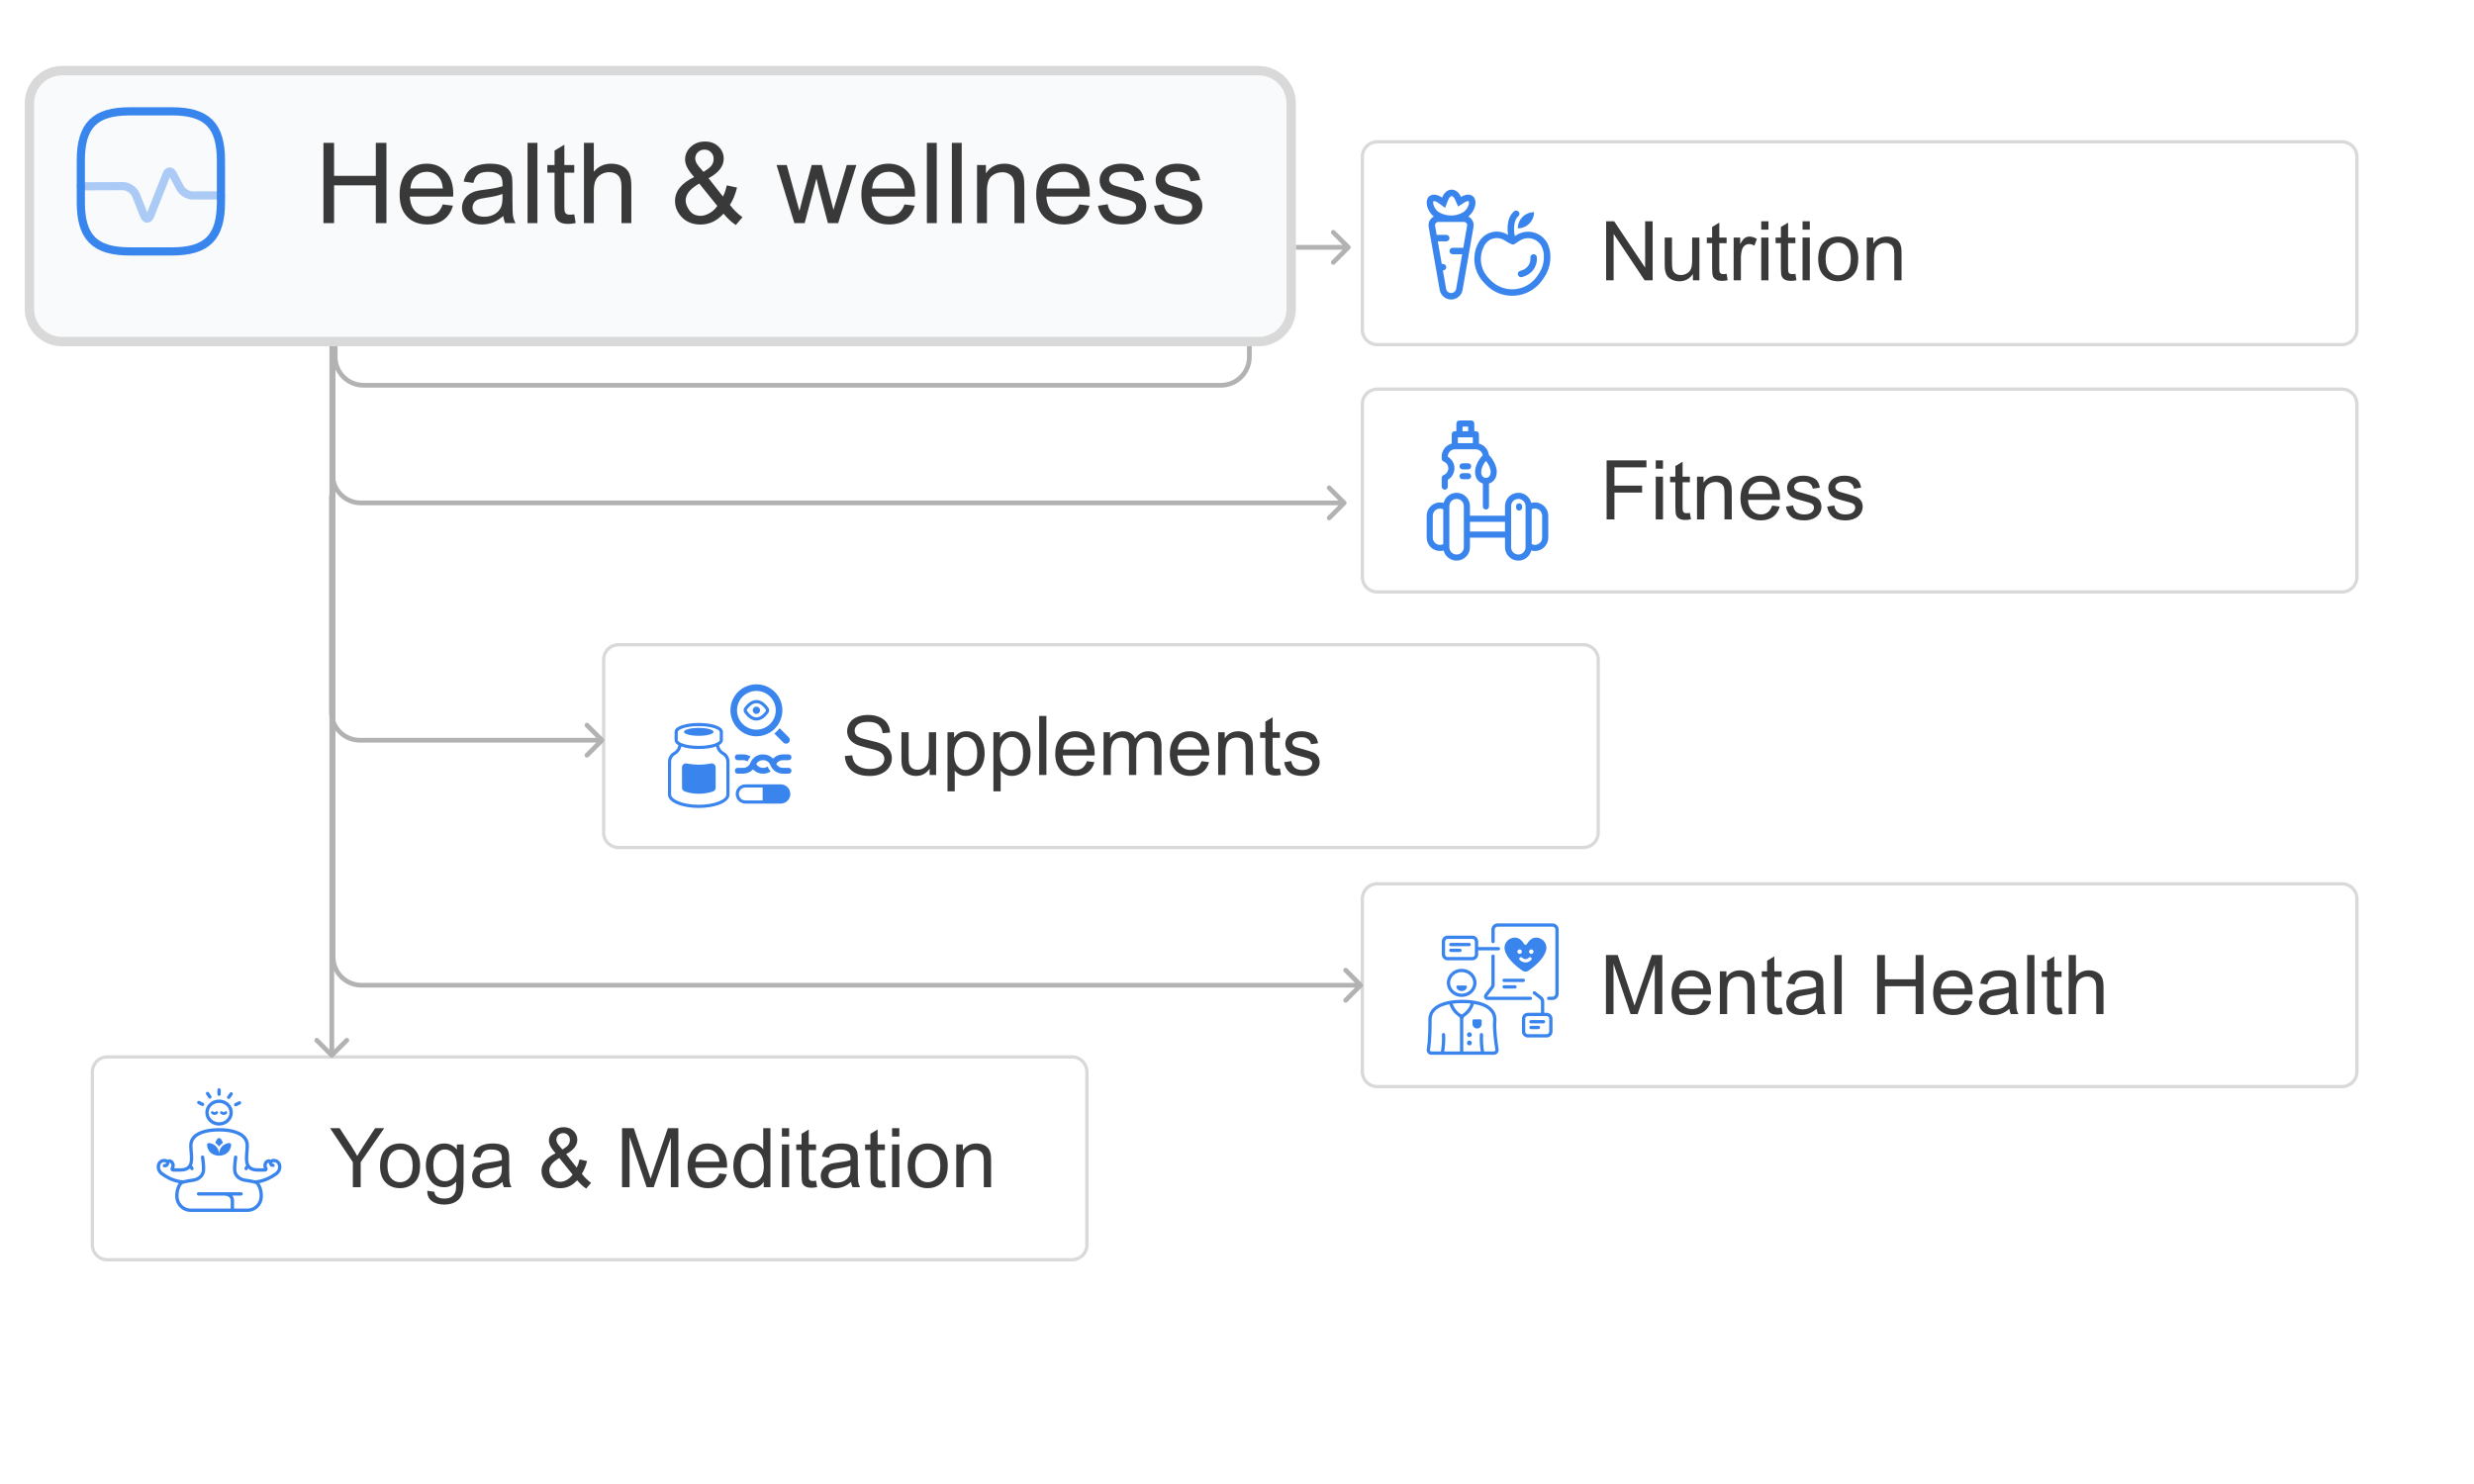 <svg width="300" height="180" viewBox="0 0 300 180" fill="none" xmlns="http://www.w3.org/2000/svg">
<g clip-path="url(#clip0_542_76)">
<path d="M167 17.2H284C284.994 17.2 285.8 18.006 285.8 19V40C285.8 40.994 284.994 41.8 284 41.8H167C166.006 41.8 165.2 40.994 165.2 40V19C165.2 18.006 166.006 17.2 167 17.2Z" fill="white" stroke="#D9D9D9" stroke-width="0.4"/>
<path d="M75 78.2H192C192.994 78.2 193.8 79.006 193.8 80V101C193.8 101.994 192.994 102.8 192 102.8H75C74.006 102.8 73.2 101.994 73.2 101V80C73.2 79.006 74.006 78.2 75 78.2Z" fill="white" stroke="#D9D9D9" stroke-width="0.4"/>
<path d="M167 47.2H284C284.994 47.2 285.8 48.006 285.8 49V70C285.8 70.994 284.994 71.8 284 71.8H167C166.006 71.8 165.2 70.994 165.2 70V49C165.2 48.006 166.006 47.2 167 47.2Z" fill="white" stroke="#D9D9D9" stroke-width="0.4"/>
<path d="M167 107.2H284C284.994 107.2 285.8 108.006 285.8 109V130C285.8 130.994 284.994 131.8 284 131.8H167C166.006 131.8 165.2 130.994 165.2 130V109C165.2 108.006 166.006 107.2 167 107.2Z" fill="white" stroke="#D9D9D9" stroke-width="0.4"/>
<path d="M194.762 34V26.842H195.733L199.493 32.462V26.842H200.401V34H199.43L195.67 28.375V34H194.762ZM205.284 34V33.238C204.881 33.824 204.332 34.117 203.639 34.117C203.333 34.117 203.046 34.059 202.779 33.941C202.516 33.824 202.319 33.678 202.188 33.502C202.062 33.323 201.972 33.105 201.92 32.848C201.884 32.675 201.866 32.402 201.866 32.027V28.814H202.745V31.69C202.745 32.149 202.763 32.459 202.799 32.618C202.854 32.849 202.971 33.032 203.15 33.165C203.329 33.295 203.551 33.36 203.814 33.36C204.078 33.36 204.326 33.294 204.557 33.16C204.788 33.023 204.951 32.84 205.045 32.608C205.143 32.374 205.191 32.035 205.191 31.593V28.814H206.07V34H205.284ZM209.371 33.214L209.498 33.99C209.251 34.042 209.029 34.068 208.834 34.068C208.515 34.068 208.268 34.018 208.092 33.917C207.916 33.816 207.792 33.684 207.721 33.522C207.649 33.355 207.613 33.009 207.613 32.481V29.498H206.969V28.814H207.613V27.53L208.487 27.003V28.814H209.371V29.498H208.487V32.53C208.487 32.781 208.502 32.942 208.531 33.014C208.564 33.085 208.614 33.142 208.683 33.185C208.754 33.227 208.855 33.248 208.985 33.248C209.083 33.248 209.212 33.237 209.371 33.214ZM210.226 34V28.814H211.017V29.601C211.218 29.233 211.404 28.99 211.573 28.873C211.746 28.756 211.935 28.697 212.14 28.697C212.436 28.697 212.737 28.792 213.043 28.98L212.74 29.796C212.525 29.669 212.311 29.605 212.096 29.605C211.904 29.605 211.731 29.664 211.578 29.781C211.425 29.895 211.316 30.055 211.251 30.26C211.153 30.572 211.104 30.914 211.104 31.285V34H210.226ZM213.57 27.852V26.842H214.449V27.852H213.57ZM213.57 34V28.814H214.449V34H213.57ZM217.711 33.214L217.838 33.99C217.59 34.042 217.369 34.068 217.174 34.068C216.855 34.068 216.607 34.018 216.432 33.917C216.256 33.816 216.132 33.684 216.061 33.522C215.989 33.355 215.953 33.009 215.953 32.481V29.498H215.309V28.814H215.953V27.53L216.827 27.003V28.814H217.711V29.498H216.827V32.53C216.827 32.781 216.842 32.942 216.871 33.014C216.904 33.085 216.954 33.142 217.022 33.185C217.094 33.227 217.195 33.248 217.325 33.248C217.423 33.248 217.551 33.237 217.711 33.214ZM218.58 27.852V26.842H219.459V27.852H218.58ZM218.58 34V28.814H219.459V34H218.58ZM220.475 31.407C220.475 30.447 220.742 29.736 221.275 29.273C221.721 28.889 222.265 28.697 222.906 28.697C223.619 28.697 224.202 28.932 224.654 29.4C225.107 29.866 225.333 30.51 225.333 31.334C225.333 32.001 225.232 32.527 225.03 32.911C224.832 33.292 224.54 33.588 224.156 33.8C223.775 34.011 223.359 34.117 222.906 34.117C222.18 34.117 221.593 33.884 221.144 33.419C220.698 32.953 220.475 32.283 220.475 31.407ZM221.378 31.407C221.378 32.071 221.523 32.569 221.812 32.901C222.102 33.23 222.467 33.395 222.906 33.395C223.342 33.395 223.705 33.228 223.995 32.897C224.285 32.565 224.43 32.058 224.43 31.378C224.43 30.737 224.283 30.252 223.99 29.923C223.701 29.591 223.339 29.425 222.906 29.425C222.467 29.425 222.102 29.589 221.812 29.918C221.523 30.247 221.378 30.743 221.378 31.407ZM226.368 34V28.814H227.159V29.552C227.54 28.982 228.09 28.697 228.81 28.697C229.122 28.697 229.409 28.754 229.669 28.868C229.933 28.979 230.13 29.125 230.26 29.308C230.39 29.49 230.481 29.706 230.533 29.957C230.566 30.12 230.582 30.405 230.582 30.811V34H229.703V30.846C229.703 30.488 229.669 30.221 229.601 30.045C229.532 29.866 229.41 29.724 229.234 29.62C229.062 29.513 228.858 29.459 228.624 29.459C228.25 29.459 227.926 29.578 227.652 29.815C227.382 30.053 227.247 30.504 227.247 31.168V34H226.368Z" fill="#393939"/>
<path d="M194.82 63V55.842H199.649V56.687H195.768V58.903H199.127V59.748H195.768V63H194.82ZM200.777 56.852V55.842H201.656V56.852H200.777ZM200.777 63V57.815H201.656V63H200.777ZM204.918 62.214L205.045 62.99C204.798 63.042 204.576 63.068 204.381 63.068C204.062 63.068 203.814 63.018 203.639 62.917C203.463 62.816 203.339 62.684 203.268 62.522C203.196 62.355 203.16 62.009 203.16 61.481V58.498H202.516V57.815H203.16V56.53L204.034 56.003V57.815H204.918V58.498H204.034V61.53C204.034 61.781 204.049 61.942 204.078 62.014C204.111 62.085 204.161 62.142 204.229 62.185C204.301 62.227 204.402 62.248 204.532 62.248C204.63 62.248 204.758 62.237 204.918 62.214ZM205.782 63V57.815H206.573V58.552C206.954 57.982 207.504 57.697 208.224 57.697C208.536 57.697 208.823 57.754 209.083 57.868C209.347 57.979 209.544 58.125 209.674 58.308C209.804 58.49 209.895 58.706 209.947 58.957C209.98 59.12 209.996 59.405 209.996 59.812V63H209.117V59.846C209.117 59.488 209.083 59.221 209.015 59.045C208.946 58.866 208.824 58.724 208.648 58.62C208.476 58.513 208.272 58.459 208.038 58.459C207.664 58.459 207.34 58.578 207.066 58.815C206.796 59.053 206.661 59.504 206.661 60.168V63H205.782ZM214.898 61.33L215.807 61.442C215.663 61.973 215.398 62.385 215.011 62.678C214.623 62.971 214.129 63.117 213.526 63.117C212.768 63.117 212.166 62.884 211.72 62.419C211.277 61.95 211.056 61.294 211.056 60.451C211.056 59.579 211.28 58.902 211.729 58.42C212.179 57.938 212.761 57.697 213.478 57.697C214.171 57.697 214.737 57.933 215.177 58.405C215.616 58.877 215.836 59.541 215.836 60.398C215.836 60.45 215.834 60.528 215.831 60.632H211.964C211.996 61.202 212.158 61.638 212.447 61.94C212.737 62.243 213.098 62.395 213.531 62.395C213.854 62.395 214.129 62.31 214.356 62.141C214.584 61.971 214.765 61.701 214.898 61.33ZM212.013 59.909H214.908C214.869 59.473 214.758 59.146 214.576 58.928C214.296 58.589 213.933 58.42 213.487 58.42C213.084 58.42 212.743 58.555 212.467 58.825C212.193 59.095 212.042 59.457 212.013 59.909ZM216.563 61.452L217.433 61.315C217.481 61.664 217.617 61.931 217.838 62.116C218.062 62.302 218.375 62.395 218.775 62.395C219.179 62.395 219.479 62.313 219.674 62.15C219.869 61.984 219.967 61.791 219.967 61.569C219.967 61.371 219.881 61.215 219.708 61.101C219.588 61.023 219.288 60.923 218.81 60.803C218.165 60.64 217.717 60.5 217.467 60.383C217.219 60.262 217.031 60.098 216.9 59.89C216.773 59.678 216.71 59.445 216.71 59.191C216.71 58.96 216.762 58.747 216.866 58.552C216.974 58.353 217.118 58.189 217.301 58.059C217.438 57.958 217.623 57.873 217.857 57.805C218.095 57.733 218.349 57.697 218.619 57.697C219.026 57.697 219.382 57.756 219.688 57.873C219.998 57.99 220.226 58.15 220.372 58.352C220.519 58.55 220.619 58.817 220.675 59.152L219.815 59.27C219.776 59.003 219.662 58.794 219.474 58.645C219.288 58.495 219.024 58.42 218.683 58.42C218.279 58.42 217.991 58.487 217.818 58.62C217.646 58.754 217.56 58.91 217.56 59.089C217.56 59.203 217.595 59.305 217.667 59.397C217.739 59.491 217.851 59.569 218.004 59.631C218.092 59.663 218.351 59.738 218.78 59.855C219.402 60.022 219.835 60.158 220.079 60.266C220.326 60.37 220.52 60.523 220.66 60.725C220.8 60.926 220.87 61.177 220.87 61.477C220.87 61.77 220.784 62.046 220.611 62.307C220.442 62.564 220.196 62.764 219.874 62.907C219.552 63.047 219.187 63.117 218.78 63.117C218.106 63.117 217.592 62.977 217.237 62.697C216.886 62.417 216.661 62.002 216.563 61.452ZM221.563 61.452L222.433 61.315C222.481 61.664 222.617 61.931 222.838 62.116C223.062 62.302 223.375 62.395 223.775 62.395C224.179 62.395 224.479 62.313 224.674 62.15C224.869 61.984 224.967 61.791 224.967 61.569C224.967 61.371 224.881 61.215 224.708 61.101C224.588 61.023 224.288 60.923 223.81 60.803C223.165 60.64 222.717 60.5 222.467 60.383C222.219 60.262 222.031 60.098 221.9 59.89C221.773 59.678 221.71 59.445 221.71 59.191C221.71 58.96 221.762 58.747 221.866 58.552C221.974 58.353 222.118 58.189 222.301 58.059C222.438 57.958 222.623 57.873 222.857 57.805C223.095 57.733 223.349 57.697 223.619 57.697C224.026 57.697 224.382 57.756 224.688 57.873C224.998 57.99 225.226 58.15 225.372 58.352C225.519 58.55 225.619 58.817 225.675 59.152L224.815 59.27C224.776 59.003 224.662 58.794 224.474 58.645C224.288 58.495 224.024 58.42 223.683 58.42C223.279 58.42 222.991 58.487 222.818 58.62C222.646 58.754 222.56 58.91 222.56 59.089C222.56 59.203 222.595 59.305 222.667 59.397C222.739 59.491 222.851 59.569 223.004 59.631C223.092 59.663 223.351 59.738 223.78 59.855C224.402 60.022 224.835 60.158 225.079 60.266C225.326 60.37 225.52 60.523 225.66 60.725C225.8 60.926 225.87 61.177 225.87 61.477C225.87 61.77 225.784 62.046 225.611 62.307C225.442 62.564 225.196 62.764 224.874 62.907C224.552 63.047 224.187 63.117 223.78 63.117C223.106 63.117 222.592 62.977 222.237 62.697C221.886 62.417 221.661 62.002 221.563 61.452Z" fill="#393939"/>
<path d="M102.449 91.7L103.343 91.622C103.385 91.98 103.483 92.275 103.636 92.506C103.792 92.734 104.033 92.919 104.358 93.062C104.684 93.203 105.05 93.272 105.457 93.272C105.818 93.272 106.137 93.219 106.414 93.111C106.691 93.004 106.896 92.857 107.029 92.672C107.166 92.483 107.234 92.278 107.234 92.057C107.234 91.832 107.169 91.637 107.039 91.471C106.909 91.301 106.694 91.16 106.395 91.046C106.202 90.971 105.778 90.856 105.12 90.699C104.463 90.54 104.002 90.39 103.738 90.25C103.396 90.071 103.141 89.85 102.972 89.586C102.806 89.319 102.723 89.021 102.723 88.692C102.723 88.331 102.825 87.994 103.03 87.682C103.235 87.366 103.535 87.127 103.929 86.964C104.323 86.801 104.76 86.72 105.242 86.72C105.773 86.72 106.24 86.806 106.644 86.978C107.05 87.148 107.363 87.398 107.581 87.731C107.799 88.062 107.916 88.439 107.933 88.858L107.024 88.927C106.976 88.474 106.81 88.132 106.526 87.901C106.246 87.67 105.831 87.555 105.281 87.555C104.708 87.555 104.29 87.66 104.026 87.872C103.766 88.08 103.636 88.333 103.636 88.629C103.636 88.886 103.729 89.098 103.914 89.264C104.096 89.43 104.572 89.601 105.34 89.776C106.111 89.949 106.64 90.1 106.927 90.231C107.343 90.422 107.651 90.667 107.85 90.963C108.048 91.256 108.147 91.594 108.147 91.978C108.147 92.359 108.038 92.719 107.82 93.058C107.602 93.393 107.288 93.655 106.878 93.844C106.471 94.029 106.012 94.122 105.501 94.122C104.853 94.122 104.31 94.028 103.87 93.839C103.434 93.65 103.09 93.367 102.84 92.989C102.592 92.608 102.462 92.179 102.449 91.7ZM112.728 94V93.238C112.324 93.824 111.775 94.117 111.082 94.117C110.776 94.117 110.49 94.059 110.223 93.941C109.959 93.824 109.762 93.678 109.632 93.502C109.505 93.323 109.415 93.105 109.363 92.848C109.327 92.675 109.31 92.402 109.31 92.027V88.814H110.188V91.69C110.188 92.149 110.206 92.459 110.242 92.618C110.298 92.849 110.415 93.032 110.594 93.165C110.773 93.295 110.994 93.36 111.258 93.36C111.521 93.36 111.769 93.294 112 93.16C112.231 93.023 112.394 92.84 112.488 92.608C112.586 92.374 112.635 92.035 112.635 91.593V88.814H113.514V94H112.728ZM114.896 95.987V88.814H115.696V89.488C115.885 89.225 116.098 89.028 116.336 88.897C116.574 88.764 116.862 88.697 117.2 88.697C117.643 88.697 118.034 88.811 118.372 89.039C118.711 89.267 118.966 89.589 119.139 90.006C119.311 90.419 119.397 90.873 119.397 91.368C119.397 91.899 119.301 92.377 119.109 92.804C118.921 93.227 118.644 93.552 118.279 93.78C117.918 94.005 117.537 94.117 117.137 94.117C116.844 94.117 116.58 94.055 116.346 93.932C116.115 93.808 115.924 93.652 115.774 93.463V95.987H114.896ZM115.691 91.436C115.691 92.104 115.826 92.597 116.097 92.916C116.367 93.235 116.694 93.394 117.078 93.394C117.469 93.394 117.802 93.23 118.079 92.901C118.359 92.569 118.499 92.057 118.499 91.363C118.499 90.703 118.362 90.208 118.089 89.879C117.819 89.55 117.495 89.386 117.117 89.386C116.743 89.386 116.411 89.561 116.121 89.913C115.835 90.261 115.691 90.769 115.691 91.436ZM120.462 95.987V88.814H121.263V89.488C121.451 89.225 121.665 89.028 121.902 88.897C122.14 88.764 122.428 88.697 122.767 88.697C123.209 88.697 123.6 88.811 123.938 89.039C124.277 89.267 124.533 89.589 124.705 90.006C124.878 90.419 124.964 90.873 124.964 91.368C124.964 91.899 124.868 92.377 124.676 92.804C124.487 93.227 124.21 93.552 123.846 93.78C123.484 94.005 123.104 94.117 122.703 94.117C122.41 94.117 122.146 94.055 121.912 93.932C121.681 93.808 121.491 93.652 121.341 93.463V95.987H120.462ZM121.258 91.436C121.258 92.104 121.393 92.597 121.663 92.916C121.933 93.235 122.26 93.394 122.645 93.394C123.035 93.394 123.369 93.23 123.646 92.901C123.925 92.569 124.065 92.057 124.065 91.363C124.065 90.703 123.929 90.208 123.655 89.879C123.385 89.55 123.061 89.386 122.684 89.386C122.309 89.386 121.977 89.561 121.688 89.913C121.401 90.261 121.258 90.769 121.258 91.436ZM126.009 94V86.842H126.888V94H126.009ZM131.805 92.33L132.713 92.442C132.57 92.973 132.304 93.385 131.917 93.678C131.53 93.971 131.035 94.117 130.433 94.117C129.674 94.117 129.072 93.884 128.626 93.419C128.183 92.95 127.962 92.294 127.962 91.451C127.962 90.579 128.187 89.902 128.636 89.42C129.085 88.938 129.668 88.697 130.384 88.697C131.077 88.697 131.644 88.933 132.083 89.405C132.522 89.877 132.742 90.541 132.742 91.397C132.742 91.45 132.741 91.528 132.737 91.632H128.87C128.903 92.201 129.064 92.638 129.354 92.94C129.643 93.243 130.005 93.394 130.438 93.394C130.76 93.394 131.035 93.31 131.263 93.141C131.491 92.971 131.671 92.701 131.805 92.33ZM128.919 90.909H131.814C131.775 90.473 131.665 90.146 131.482 89.928C131.202 89.589 130.84 89.42 130.394 89.42C129.99 89.42 129.65 89.555 129.373 89.825C129.1 90.095 128.948 90.457 128.919 90.909ZM133.821 94V88.814H134.607V89.542C134.77 89.288 134.987 89.085 135.257 88.932C135.527 88.775 135.835 88.697 136.18 88.697C136.564 88.697 136.878 88.777 137.122 88.936C137.369 89.096 137.544 89.319 137.645 89.606C138.055 89 138.589 88.697 139.246 88.697C139.76 88.697 140.156 88.841 140.433 89.127C140.709 89.41 140.848 89.848 140.848 90.44V94H139.974V90.733C139.974 90.382 139.944 90.13 139.886 89.977C139.83 89.82 139.728 89.695 139.578 89.601C139.428 89.506 139.253 89.459 139.051 89.459C138.686 89.459 138.383 89.581 138.143 89.825C137.902 90.066 137.781 90.454 137.781 90.987V94H136.902V90.631C136.902 90.24 136.831 89.947 136.688 89.752C136.544 89.557 136.31 89.459 135.984 89.459C135.737 89.459 135.507 89.524 135.296 89.654C135.088 89.784 134.936 89.975 134.842 90.226C134.747 90.476 134.7 90.838 134.7 91.31V94H133.821ZM145.701 92.33L146.609 92.442C146.466 92.973 146.201 93.385 145.813 93.678C145.426 93.971 144.931 94.117 144.329 94.117C143.571 94.117 142.968 93.884 142.522 93.419C142.08 92.95 141.858 92.294 141.858 91.451C141.858 90.579 142.083 89.902 142.532 89.42C142.981 88.938 143.564 88.697 144.28 88.697C144.974 88.697 145.54 88.933 145.979 89.405C146.419 89.877 146.639 90.541 146.639 91.397C146.639 91.45 146.637 91.528 146.634 91.632H142.767C142.799 92.201 142.96 92.638 143.25 92.94C143.54 93.243 143.901 93.394 144.334 93.394C144.656 93.394 144.931 93.31 145.159 93.141C145.387 92.971 145.568 92.701 145.701 92.33ZM142.815 90.909H145.711C145.672 90.473 145.561 90.146 145.379 89.928C145.099 89.589 144.736 89.42 144.29 89.42C143.886 89.42 143.546 89.555 143.27 89.825C142.996 90.095 142.845 90.457 142.815 90.909ZM147.718 94V88.814H148.509V89.552C148.89 88.982 149.44 88.697 150.159 88.697C150.472 88.697 150.758 88.754 151.019 88.868C151.282 88.979 151.479 89.125 151.609 89.308C151.74 89.49 151.831 89.706 151.883 89.957C151.915 90.12 151.932 90.405 151.932 90.811V94H151.053V90.846C151.053 90.488 151.019 90.221 150.95 90.045C150.882 89.866 150.76 89.724 150.584 89.62C150.411 89.513 150.208 89.459 149.974 89.459C149.599 89.459 149.275 89.578 149.002 89.815C148.732 90.053 148.597 90.504 148.597 91.168V94H147.718ZM155.203 93.214L155.33 93.99C155.083 94.042 154.861 94.068 154.666 94.068C154.347 94.068 154.1 94.018 153.924 93.917C153.748 93.816 153.624 93.684 153.553 93.522C153.481 93.356 153.445 93.009 153.445 92.481V89.498H152.801V88.814H153.445V87.53L154.319 87.003V88.814H155.203V89.498H154.319V92.53C154.319 92.781 154.334 92.942 154.363 93.014C154.396 93.085 154.446 93.142 154.515 93.185C154.586 93.227 154.687 93.248 154.817 93.248C154.915 93.248 155.044 93.237 155.203 93.214ZM155.716 92.452L156.585 92.315C156.634 92.664 156.769 92.931 156.99 93.116C157.215 93.302 157.527 93.394 157.928 93.394C158.331 93.394 158.631 93.313 158.826 93.15C159.021 92.984 159.119 92.791 159.119 92.569C159.119 92.371 159.033 92.215 158.86 92.101C158.74 92.022 158.44 91.923 157.962 91.803C157.317 91.64 156.87 91.5 156.619 91.383C156.372 91.262 156.183 91.098 156.053 90.89C155.926 90.678 155.862 90.445 155.862 90.191C155.862 89.96 155.914 89.747 156.019 89.552C156.126 89.353 156.271 89.189 156.453 89.059C156.59 88.958 156.775 88.873 157.01 88.805C157.247 88.733 157.501 88.697 157.771 88.697C158.178 88.697 158.535 88.756 158.841 88.873C159.15 88.99 159.378 89.15 159.524 89.352C159.671 89.55 159.772 89.817 159.827 90.152L158.968 90.269C158.929 90.003 158.815 89.794 158.626 89.644C158.44 89.495 158.177 89.42 157.835 89.42C157.431 89.42 157.143 89.487 156.971 89.62C156.798 89.754 156.712 89.91 156.712 90.089C156.712 90.203 156.748 90.305 156.819 90.397C156.891 90.491 157.003 90.569 157.156 90.631C157.244 90.663 157.503 90.738 157.933 90.856C158.554 91.022 158.987 91.158 159.231 91.266C159.479 91.37 159.673 91.523 159.812 91.725C159.952 91.926 160.022 92.177 160.022 92.477C160.022 92.769 159.936 93.046 159.764 93.307C159.594 93.564 159.349 93.764 159.026 93.907C158.704 94.047 158.34 94.117 157.933 94.117C157.259 94.117 156.744 93.977 156.39 93.697C156.038 93.417 155.813 93.002 155.716 92.452Z" fill="#393939"/>
<path d="M194.742 123V115.842H196.168L197.862 120.91C198.019 121.382 198.132 121.735 198.204 121.97C198.285 121.709 198.412 121.327 198.585 120.822L200.299 115.842H201.573V123H200.66V117.009L198.58 123H197.726L195.655 116.906V123H194.742ZM206.539 121.33L207.447 121.442C207.304 121.973 207.039 122.385 206.651 122.678C206.264 122.971 205.769 123.117 205.167 123.117C204.409 123.117 203.806 122.884 203.36 122.419C202.918 121.95 202.696 121.294 202.696 120.451C202.696 119.579 202.921 118.902 203.37 118.42C203.819 117.938 204.402 117.697 205.118 117.697C205.812 117.697 206.378 117.933 206.817 118.405C207.257 118.877 207.477 119.541 207.477 120.397C207.477 120.45 207.475 120.528 207.472 120.632H203.604C203.637 121.201 203.798 121.638 204.088 121.94C204.378 122.243 204.739 122.395 205.172 122.395C205.494 122.395 205.769 122.31 205.997 122.141C206.225 121.971 206.406 121.701 206.539 121.33ZM203.653 119.909H206.549C206.51 119.473 206.399 119.146 206.217 118.928C205.937 118.589 205.574 118.42 205.128 118.42C204.724 118.42 204.384 118.555 204.107 118.825C203.834 119.095 203.683 119.457 203.653 119.909ZM208.556 123V117.814H209.347V118.552C209.728 117.982 210.278 117.697 210.997 117.697C211.31 117.697 211.596 117.754 211.856 117.868C212.12 117.979 212.317 118.125 212.447 118.308C212.577 118.49 212.669 118.706 212.721 118.957C212.753 119.12 212.77 119.405 212.77 119.812V123H211.891V119.846C211.891 119.488 211.856 119.221 211.788 119.045C211.72 118.866 211.598 118.724 211.422 118.62C211.249 118.513 211.046 118.459 210.812 118.459C210.437 118.459 210.113 118.578 209.84 118.815C209.57 119.053 209.435 119.504 209.435 120.168V123H208.556ZM216.041 122.214L216.168 122.99C215.921 123.042 215.699 123.068 215.504 123.068C215.185 123.068 214.938 123.018 214.762 122.917C214.586 122.816 214.462 122.684 214.391 122.521C214.319 122.355 214.283 122.009 214.283 121.481V118.498H213.639V117.814H214.283V116.53L215.157 116.003V117.814H216.041V118.498H215.157V121.53C215.157 121.781 215.172 121.942 215.201 122.014C215.234 122.085 215.284 122.142 215.353 122.185C215.424 122.227 215.525 122.248 215.655 122.248C215.753 122.248 215.882 122.237 216.041 122.214ZM220.289 122.36C219.964 122.637 219.649 122.832 219.347 122.946C219.047 123.06 218.725 123.117 218.38 123.117C217.81 123.117 217.372 122.979 217.066 122.702C216.76 122.422 216.607 122.066 216.607 121.633C216.607 121.379 216.664 121.148 216.778 120.939C216.896 120.728 217.047 120.559 217.232 120.432C217.421 120.305 217.633 120.209 217.867 120.144C218.04 120.098 218.3 120.054 218.648 120.012C219.358 119.927 219.881 119.826 220.216 119.709C220.219 119.589 220.221 119.512 220.221 119.479C220.221 119.121 220.138 118.869 219.972 118.723C219.747 118.524 219.413 118.425 218.971 118.425C218.557 118.425 218.251 118.498 218.053 118.645C217.857 118.788 217.713 119.043 217.618 119.411L216.759 119.294C216.837 118.926 216.965 118.63 217.145 118.405C217.324 118.177 217.582 118.003 217.921 117.883C218.259 117.759 218.652 117.697 219.098 117.697C219.54 117.697 219.9 117.749 220.177 117.854C220.453 117.958 220.657 118.09 220.787 118.249C220.917 118.405 221.008 118.604 221.061 118.845C221.09 118.994 221.104 119.265 221.104 119.655V120.827C221.104 121.644 221.122 122.162 221.158 122.38C221.197 122.595 221.272 122.801 221.383 123H220.465C220.374 122.818 220.315 122.604 220.289 122.36ZM220.216 120.397C219.897 120.528 219.418 120.638 218.78 120.729C218.419 120.782 218.163 120.84 218.014 120.905C217.864 120.97 217.748 121.066 217.667 121.193C217.586 121.317 217.545 121.455 217.545 121.608C217.545 121.843 217.633 122.038 217.809 122.194C217.988 122.351 218.248 122.429 218.59 122.429C218.928 122.429 219.229 122.355 219.493 122.209C219.757 122.059 219.951 121.856 220.074 121.599C220.169 121.4 220.216 121.107 220.216 120.72V120.397ZM222.452 123V115.842H223.331V123H222.452ZM227.623 123V115.842H228.57V118.781H232.291V115.842H233.238V123H232.291V119.626H228.57V123H227.623ZM238.258 121.33L239.166 121.442C239.023 121.973 238.757 122.385 238.37 122.678C237.983 122.971 237.488 123.117 236.886 123.117C236.127 123.117 235.525 122.884 235.079 122.419C234.636 121.95 234.415 121.294 234.415 120.451C234.415 119.579 234.64 118.902 235.089 118.42C235.538 117.938 236.121 117.697 236.837 117.697C237.53 117.697 238.097 117.933 238.536 118.405C238.976 118.877 239.195 119.541 239.195 120.397C239.195 120.45 239.194 120.528 239.19 120.632H235.323C235.356 121.201 235.517 121.638 235.807 121.94C236.096 122.243 236.458 122.395 236.891 122.395C237.213 122.395 237.488 122.31 237.716 122.141C237.944 121.971 238.124 121.701 238.258 121.33ZM235.372 119.909H238.268C238.229 119.473 238.118 119.146 237.936 118.928C237.656 118.589 237.293 118.42 236.847 118.42C236.443 118.42 236.103 118.555 235.826 118.825C235.553 119.095 235.401 119.457 235.372 119.909ZM243.658 122.36C243.333 122.637 243.019 122.832 242.716 122.946C242.416 123.06 242.094 123.117 241.749 123.117C241.179 123.117 240.742 122.979 240.436 122.702C240.13 122.422 239.977 122.066 239.977 121.633C239.977 121.379 240.034 121.148 240.147 120.939C240.265 120.728 240.416 120.559 240.602 120.432C240.79 120.305 241.002 120.209 241.236 120.144C241.409 120.098 241.669 120.054 242.018 120.012C242.727 119.927 243.25 119.826 243.585 119.709C243.588 119.589 243.59 119.512 243.59 119.479C243.59 119.121 243.507 118.869 243.341 118.723C243.116 118.524 242.783 118.425 242.34 118.425C241.926 118.425 241.62 118.498 241.422 118.645C241.227 118.788 241.082 119.043 240.987 119.411L240.128 119.294C240.206 118.926 240.335 118.63 240.514 118.405C240.693 118.177 240.951 118.003 241.29 117.883C241.629 117.759 242.021 117.697 242.467 117.697C242.91 117.697 243.269 117.749 243.546 117.854C243.823 117.958 244.026 118.09 244.156 118.249C244.286 118.405 244.378 118.604 244.43 118.845C244.459 118.994 244.474 119.265 244.474 119.655V120.827C244.474 121.644 244.492 122.162 244.527 122.38C244.566 122.595 244.641 122.801 244.752 123H243.834C243.743 122.818 243.684 122.604 243.658 122.36ZM243.585 120.397C243.266 120.528 242.787 120.638 242.149 120.729C241.788 120.782 241.533 120.84 241.383 120.905C241.233 120.97 241.118 121.066 241.036 121.193C240.955 121.317 240.914 121.455 240.914 121.608C240.914 121.843 241.002 122.038 241.178 122.194C241.357 122.351 241.617 122.429 241.959 122.429C242.298 122.429 242.599 122.355 242.862 122.209C243.126 122.059 243.32 121.856 243.443 121.599C243.538 121.4 243.585 121.107 243.585 120.72V120.397ZM245.821 123V115.842H246.7V123H245.821ZM249.986 122.214L250.113 122.99C249.866 123.042 249.645 123.068 249.449 123.068C249.13 123.068 248.883 123.018 248.707 122.917C248.531 122.816 248.408 122.684 248.336 122.521C248.264 122.355 248.229 122.009 248.229 121.481V118.498H247.584V117.814H248.229V116.53L249.103 116.003V117.814H249.986V118.498H249.103V121.53C249.103 121.781 249.117 121.942 249.146 122.014C249.179 122.085 249.229 122.142 249.298 122.185C249.369 122.227 249.47 122.248 249.601 122.248C249.698 122.248 249.827 122.237 249.986 122.214ZM250.851 123V115.842H251.729V118.41C252.14 117.935 252.657 117.697 253.282 117.697C253.666 117.697 254 117.774 254.283 117.927C254.566 118.076 254.768 118.285 254.889 118.552C255.012 118.819 255.074 119.206 255.074 119.714V123H254.195V119.714C254.195 119.274 254.099 118.955 253.907 118.757C253.718 118.555 253.45 118.454 253.102 118.454C252.841 118.454 252.595 118.522 252.364 118.659C252.136 118.793 251.974 118.975 251.876 119.206C251.778 119.437 251.729 119.756 251.729 120.163V123H250.851Z" fill="#393939"/>
<path d="M13 128.2H130C130.994 128.2 131.8 129.006 131.8 130V151C131.8 151.994 130.994 152.8 130 152.8H13C12.006 152.8 11.2 151.994 11.2 151V130C11.2 129.006 12.006 128.2 13 128.2Z" fill="white" stroke="#D9D9D9" stroke-width="0.4"/>
<path d="M42.788 144V140.968L40.029 136.842H41.182L42.593 139C42.853 139.404 43.096 139.807 43.32 140.211C43.535 139.837 43.796 139.415 44.102 138.946L45.488 136.842H46.592L43.735 140.968V144H42.788ZM46.084 141.407C46.084 140.447 46.351 139.736 46.885 139.273C47.331 138.889 47.874 138.697 48.516 138.697C49.228 138.697 49.811 138.932 50.264 139.4C50.716 139.866 50.942 140.51 50.942 141.334C50.942 142.001 50.842 142.527 50.64 142.911C50.441 143.292 50.15 143.588 49.766 143.8C49.385 144.011 48.968 144.117 48.516 144.117C47.79 144.117 47.202 143.884 46.753 143.419C46.307 142.953 46.084 142.283 46.084 141.407ZM46.987 141.407C46.987 142.071 47.132 142.569 47.422 142.901C47.712 143.23 48.076 143.395 48.516 143.395C48.952 143.395 49.315 143.229 49.605 142.896C49.894 142.564 50.039 142.058 50.039 141.378C50.039 140.737 49.893 140.252 49.6 139.923C49.31 139.591 48.949 139.425 48.516 139.425C48.076 139.425 47.712 139.589 47.422 139.918C47.132 140.247 46.987 140.743 46.987 141.407ZM51.816 144.43L52.671 144.557C52.707 144.82 52.806 145.012 52.969 145.133C53.187 145.296 53.485 145.377 53.862 145.377C54.269 145.377 54.583 145.296 54.805 145.133C55.026 144.97 55.176 144.742 55.254 144.449C55.3 144.27 55.321 143.894 55.317 143.321C54.933 143.774 54.455 144 53.882 144C53.169 144 52.617 143.743 52.227 143.229C51.836 142.714 51.641 142.097 51.641 141.378C51.641 140.883 51.73 140.427 51.909 140.011C52.088 139.591 52.347 139.267 52.685 139.039C53.027 138.811 53.428 138.697 53.887 138.697C54.499 138.697 55.003 138.945 55.4 139.439V138.814H56.211V143.297C56.211 144.104 56.128 144.675 55.962 145.011C55.799 145.349 55.539 145.616 55.181 145.812C54.826 146.007 54.388 146.104 53.867 146.104C53.249 146.104 52.749 145.965 52.368 145.685C51.987 145.408 51.803 144.99 51.816 144.43ZM52.544 141.314C52.544 141.995 52.679 142.491 52.949 142.804C53.219 143.116 53.558 143.272 53.965 143.272C54.368 143.272 54.707 143.118 54.98 142.809C55.254 142.496 55.391 142.008 55.391 141.344C55.391 140.709 55.249 140.23 54.966 139.908C54.686 139.586 54.347 139.425 53.95 139.425C53.56 139.425 53.227 139.584 52.954 139.903C52.681 140.219 52.544 140.689 52.544 141.314ZM60.928 143.36C60.602 143.637 60.288 143.832 59.985 143.946C59.686 144.06 59.364 144.117 59.019 144.117C58.449 144.117 58.011 143.979 57.705 143.702C57.399 143.422 57.246 143.066 57.246 142.633C57.246 142.379 57.303 142.148 57.417 141.939C57.534 141.728 57.685 141.559 57.871 141.432C58.06 141.305 58.272 141.209 58.506 141.144C58.678 141.098 58.939 141.054 59.287 141.012C59.997 140.927 60.519 140.826 60.855 140.709C60.858 140.589 60.859 140.512 60.859 140.479C60.859 140.121 60.776 139.869 60.61 139.723C60.386 139.524 60.052 139.425 59.609 139.425C59.196 139.425 58.89 139.498 58.691 139.645C58.496 139.788 58.351 140.043 58.257 140.411L57.398 140.294C57.476 139.926 57.604 139.63 57.783 139.405C57.962 139.177 58.221 139.003 58.56 138.883C58.898 138.759 59.29 138.697 59.736 138.697C60.179 138.697 60.539 138.749 60.815 138.854C61.092 138.958 61.296 139.09 61.426 139.249C61.556 139.405 61.647 139.604 61.699 139.845C61.728 139.994 61.743 140.265 61.743 140.655V141.827C61.743 142.644 61.761 143.162 61.797 143.38C61.836 143.595 61.911 143.801 62.022 144H61.103C61.012 143.818 60.954 143.604 60.928 143.36ZM60.855 141.397C60.535 141.528 60.057 141.638 59.419 141.729C59.058 141.782 58.802 141.84 58.652 141.905C58.503 141.97 58.387 142.066 58.306 142.193C58.224 142.317 58.184 142.455 58.184 142.608C58.184 142.843 58.272 143.038 58.447 143.194C58.626 143.351 58.887 143.429 59.228 143.429C59.567 143.429 59.868 143.355 60.132 143.209C60.395 143.059 60.589 142.856 60.713 142.599C60.807 142.4 60.855 142.107 60.855 141.72V141.397ZM69.985 143.155C69.696 143.478 69.38 143.72 69.038 143.883C68.696 144.042 68.327 144.122 67.93 144.122C67.197 144.122 66.616 143.875 66.186 143.38C65.838 142.976 65.664 142.525 65.664 142.027C65.664 141.585 65.806 141.186 66.089 140.831C66.375 140.473 66.802 140.159 67.368 139.889C67.046 139.518 66.831 139.216 66.724 138.985C66.616 138.754 66.562 138.531 66.562 138.316C66.562 137.887 66.73 137.514 67.065 137.198C67.404 136.879 67.829 136.72 68.34 136.72C68.828 136.72 69.227 136.869 69.536 137.169C69.849 137.468 70.005 137.828 70.005 138.248C70.005 138.928 69.554 139.509 68.652 139.991L69.936 141.627C70.083 141.34 70.197 141.008 70.278 140.631L71.191 140.826C71.035 141.451 70.824 141.965 70.557 142.369C70.885 142.805 71.258 143.172 71.675 143.468L71.084 144.166C70.729 143.938 70.363 143.601 69.985 143.155ZM68.198 139.425C68.579 139.2 68.825 139.003 68.936 138.834C69.049 138.665 69.106 138.478 69.106 138.272C69.106 138.028 69.028 137.83 68.872 137.677C68.719 137.521 68.527 137.442 68.296 137.442C68.058 137.442 67.86 137.519 67.7 137.672C67.544 137.825 67.466 138.012 67.466 138.233C67.466 138.344 67.493 138.461 67.549 138.585C67.607 138.705 67.694 138.834 67.808 138.971L68.198 139.425ZM69.434 142.462L67.822 140.465C67.347 140.748 67.026 141.012 66.86 141.256C66.694 141.497 66.611 141.736 66.611 141.974C66.611 142.263 66.727 142.564 66.958 142.877C67.189 143.189 67.516 143.346 67.939 143.346C68.203 143.346 68.475 143.264 68.755 143.102C69.038 142.936 69.264 142.722 69.434 142.462ZM75.43 144V136.842H76.856L78.55 141.91C78.706 142.382 78.82 142.735 78.892 142.97C78.973 142.709 79.1 142.327 79.272 141.822L80.986 136.842H82.261V144H81.348V138.009L79.268 144H78.413L76.343 137.906V144H75.43ZM87.227 142.33L88.135 142.442C87.992 142.973 87.726 143.385 87.339 143.678C86.951 143.971 86.457 144.117 85.855 144.117C85.096 144.117 84.494 143.884 84.048 143.419C83.605 142.95 83.384 142.294 83.384 141.451C83.384 140.579 83.608 139.902 84.058 139.42C84.507 138.938 85.09 138.697 85.806 138.697C86.499 138.697 87.065 138.933 87.505 139.405C87.944 139.877 88.164 140.541 88.164 141.397C88.164 141.45 88.162 141.528 88.159 141.632H84.292C84.325 142.201 84.486 142.638 84.775 142.94C85.065 143.243 85.426 143.395 85.859 143.395C86.182 143.395 86.457 143.31 86.685 143.141C86.912 142.971 87.093 142.701 87.227 142.33ZM84.341 140.909H87.236C87.197 140.473 87.087 140.146 86.904 139.928C86.624 139.589 86.261 139.42 85.815 139.42C85.412 139.42 85.072 139.555 84.795 139.825C84.522 140.095 84.37 140.457 84.341 140.909ZM92.607 144V143.346C92.279 143.86 91.795 144.117 91.157 144.117C90.744 144.117 90.363 144.003 90.015 143.775C89.67 143.548 89.401 143.23 89.209 142.823C89.02 142.413 88.926 141.943 88.926 141.412C88.926 140.895 89.012 140.426 89.185 140.006C89.357 139.583 89.616 139.259 89.961 139.034C90.306 138.81 90.692 138.697 91.118 138.697C91.431 138.697 91.709 138.764 91.953 138.897C92.197 139.028 92.396 139.199 92.549 139.41V136.842H93.423V144H92.607ZM89.829 141.412C89.829 142.076 89.969 142.573 90.249 142.901C90.529 143.23 90.859 143.395 91.24 143.395C91.624 143.395 91.95 143.238 92.217 142.926C92.487 142.61 92.622 142.13 92.622 141.485C92.622 140.776 92.485 140.255 92.212 139.923C91.939 139.591 91.602 139.425 91.201 139.425C90.811 139.425 90.483 139.584 90.22 139.903C89.959 140.222 89.829 140.725 89.829 141.412ZM94.814 137.853V136.842H95.693V137.853H94.814ZM94.814 144V138.814H95.693V144H94.814ZM98.955 143.214L99.082 143.99C98.835 144.042 98.613 144.068 98.418 144.068C98.099 144.068 97.852 144.018 97.676 143.917C97.5 143.816 97.376 143.684 97.305 143.521C97.233 143.355 97.197 143.009 97.197 142.481V139.498H96.553V138.814H97.197V137.53L98.071 137.003V138.814H98.955V139.498H98.071V142.53C98.071 142.781 98.086 142.942 98.115 143.014C98.148 143.085 98.198 143.142 98.267 143.185C98.338 143.227 98.439 143.248 98.569 143.248C98.667 143.248 98.796 143.237 98.955 143.214ZM103.203 143.36C102.878 143.637 102.563 143.832 102.261 143.946C101.961 144.06 101.639 144.117 101.294 144.117C100.724 144.117 100.286 143.979 99.981 143.702C99.674 143.422 99.522 143.066 99.522 142.633C99.522 142.379 99.579 142.148 99.692 141.939C99.81 141.728 99.961 141.559 100.146 141.432C100.335 141.305 100.547 141.209 100.781 141.144C100.954 141.098 101.214 141.054 101.562 141.012C102.272 140.927 102.795 140.826 103.13 140.709C103.133 140.589 103.135 140.512 103.135 140.479C103.135 140.121 103.052 139.869 102.886 139.723C102.661 139.524 102.327 139.425 101.885 139.425C101.471 139.425 101.165 139.498 100.967 139.645C100.771 139.788 100.627 140.043 100.532 140.411L99.673 140.294C99.751 139.926 99.88 139.63 100.059 139.405C100.238 139.177 100.496 139.003 100.835 138.883C101.174 138.759 101.566 138.697 102.012 138.697C102.454 138.697 102.814 138.749 103.091 138.854C103.368 138.958 103.571 139.09 103.701 139.249C103.831 139.405 103.923 139.604 103.975 139.845C104.004 139.994 104.019 140.265 104.019 140.655V141.827C104.019 142.644 104.036 143.162 104.072 143.38C104.111 143.595 104.186 143.801 104.297 144H103.379C103.288 143.818 103.229 143.604 103.203 143.36ZM103.13 141.397C102.811 141.528 102.332 141.638 101.694 141.729C101.333 141.782 101.077 141.84 100.928 141.905C100.778 141.97 100.662 142.066 100.581 142.193C100.5 142.317 100.459 142.455 100.459 142.608C100.459 142.843 100.547 143.038 100.723 143.194C100.902 143.351 101.162 143.429 101.504 143.429C101.842 143.429 102.144 143.355 102.407 143.209C102.671 143.059 102.865 142.856 102.988 142.599C103.083 142.4 103.13 142.107 103.13 141.72V141.397ZM107.305 143.214L107.432 143.99C107.184 144.042 106.963 144.068 106.768 144.068C106.449 144.068 106.201 144.018 106.025 143.917C105.85 143.816 105.726 143.684 105.654 143.521C105.583 143.355 105.547 143.009 105.547 142.481V139.498H104.902V138.814H105.547V137.53L106.421 137.003V138.814H107.305V139.498H106.421V142.53C106.421 142.781 106.436 142.942 106.465 143.014C106.497 143.085 106.548 143.142 106.616 143.185C106.688 143.227 106.789 143.248 106.919 143.248C107.017 143.248 107.145 143.237 107.305 143.214ZM108.174 137.853V136.842H109.053V137.853H108.174ZM108.174 144V138.814H109.053V144H108.174ZM110.068 141.407C110.068 140.447 110.335 139.736 110.869 139.273C111.315 138.889 111.859 138.697 112.5 138.697C113.213 138.697 113.796 138.932 114.248 139.4C114.701 139.866 114.927 140.51 114.927 141.334C114.927 142.001 114.826 142.527 114.624 142.911C114.425 143.292 114.134 143.588 113.75 143.8C113.369 144.011 112.952 144.117 112.5 144.117C111.774 144.117 111.187 143.884 110.737 143.419C110.291 142.953 110.068 142.283 110.068 141.407ZM110.972 141.407C110.972 142.071 111.117 142.569 111.406 142.901C111.696 143.23 112.061 143.395 112.5 143.395C112.936 143.395 113.299 143.229 113.589 142.896C113.879 142.564 114.023 142.058 114.023 141.378C114.023 140.737 113.877 140.252 113.584 139.923C113.294 139.591 112.933 139.425 112.5 139.425C112.061 139.425 111.696 139.589 111.406 139.918C111.117 140.247 110.972 140.743 110.972 141.407ZM115.962 144V138.814H116.753V139.552C117.134 138.982 117.684 138.697 118.403 138.697C118.716 138.697 119.002 138.754 119.263 138.868C119.526 138.979 119.723 139.125 119.854 139.308C119.984 139.49 120.075 139.706 120.127 139.957C120.16 140.12 120.176 140.405 120.176 140.812V144H119.297V140.846C119.297 140.488 119.263 140.221 119.194 140.045C119.126 139.866 119.004 139.724 118.828 139.62C118.656 139.513 118.452 139.459 118.218 139.459C117.843 139.459 117.52 139.578 117.246 139.815C116.976 140.053 116.841 140.504 116.841 141.168V144H115.962Z" fill="#393939"/>
<path d="M163.703 30.203C163.815 30.091 163.815 29.909 163.703 29.797L161.878 27.973C161.766 27.86 161.584 27.86 161.472 27.973C161.361 28.084 161.361 28.266 161.472 28.378L163.094 30L161.472 31.622C161.361 31.734 161.361 31.916 161.472 32.028C161.584 32.139 161.766 32.139 161.878 32.028L163.703 30.203ZM148.06 46.731L148.06 46.444L148.06 46.731ZM40.931 43.29L40.931 36.826L40.357 36.826L40.357 43.29L40.931 43.29ZM148.06 46.444L44.085 46.444L44.085 47.017L148.06 47.017L148.06 46.444ZM163.5 29.713L154.94 29.713L154.94 30.287L163.5 30.287L163.5 29.713ZM151.213 33.44L151.213 43.291L151.787 43.291L151.787 33.44L151.213 33.44ZM154.94 29.713C152.882 29.713 151.213 31.382 151.213 33.44L151.787 33.44C151.787 31.698 153.198 30.287 154.94 30.287L154.94 29.713ZM148.06 47.017C150.118 47.017 151.787 45.349 151.787 43.291L151.213 43.291C151.213 45.032 149.802 46.444 148.06 46.444L148.06 47.017ZM40.357 43.29C40.357 45.349 42.026 47.017 44.085 47.017L44.085 46.444C42.343 46.444 40.931 45.032 40.931 43.29L40.357 43.29Z" fill="#B2B2B2"/>
<path d="M163.203 61.203C163.315 61.091 163.315 60.909 163.203 60.797L161.378 58.972C161.266 58.86 161.084 58.86 160.973 58.972C160.861 59.084 160.861 59.266 160.973 59.378L162.594 61L160.973 62.622C160.861 62.734 160.861 62.915 160.973 63.027C161.084 63.139 161.266 63.139 161.378 63.027L163.203 61.203ZM43.766 61L43.766 61.287L43.766 61ZM163 60.713L43.766 60.713L43.766 61.287L163 61.287L163 60.713ZM40.612 57.559L40.612 36.947L40.039 36.947L40.039 57.559L40.612 57.559ZM43.766 60.713C42.024 60.713 40.612 59.301 40.612 57.559L40.039 57.559C40.039 59.618 41.708 61.287 43.766 61.287L43.766 60.713Z" fill="#B2B2B2"/>
<path d="M165.203 119.703C165.315 119.591 165.315 119.409 165.203 119.297L163.378 117.472C163.266 117.36 163.084 117.36 162.973 117.472C162.861 117.584 162.861 117.766 162.973 117.878L164.594 119.5L162.973 121.122C162.861 121.234 162.861 121.415 162.973 121.527C163.084 121.639 163.266 121.639 163.378 121.527L165.203 119.703ZM43.832 119.5L43.832 119.787L43.832 119.5ZM40.391 116.059L40.105 116.059L40.391 116.059ZM165 119.213L43.832 119.213L43.832 119.787L165 119.787L165 119.213ZM40.678 116.059L40.678 36.619L40.105 36.619L40.105 116.059L40.678 116.059ZM43.832 119.213C42.09 119.213 40.678 117.801 40.678 116.059L40.105 116.059C40.105 118.118 41.773 119.787 43.832 119.787L43.832 119.213Z" fill="#B2B2B2"/>
<path d="M73.203 89.986C73.315 89.874 73.315 89.692 73.203 89.58L71.378 87.755C71.266 87.643 71.085 87.643 70.972 87.755C70.861 87.867 70.861 88.049 70.972 88.161L72.594 89.783L70.972 91.405C70.861 91.517 70.861 91.698 70.972 91.81C71.085 91.922 71.266 91.922 71.378 91.81L73.203 89.986ZM43.634 89.783L43.634 90.07L43.634 89.783ZM40.193 86.342L39.907 86.342L40.193 86.342ZM73 89.496L43.634 89.496L43.634 90.07L73 90.07L73 89.496ZM40.48 86.342L40.48 60.123L39.907 60.123L39.907 86.342L40.48 86.342ZM43.634 89.496C41.892 89.496 40.48 88.084 40.48 86.342L39.907 86.342C39.907 88.401 41.575 90.07 43.634 90.07L43.634 89.496Z" fill="#B2B2B2"/>
<path d="M40.03 128.203C40.142 128.315 40.324 128.315 40.436 128.203L42.261 126.378C42.373 126.266 42.373 126.084 42.261 125.973C42.149 125.861 41.967 125.861 41.855 125.973L40.233 127.594L38.611 125.973C38.499 125.861 38.318 125.861 38.206 125.973C38.094 126.084 38.094 126.266 38.206 126.378L40.03 128.203ZM40.52 128L40.52 36.906L39.947 36.906L39.947 128L40.52 128Z" fill="#B2B2B2"/>
<g filter="url(#filter0_d_542_76)">
<path d="M3 9.533C3 7.03 5.03 5 7.533 5H152.6C155.104 5 157.133 7.03 157.133 9.533V34.467C157.133 36.97 155.104 39 152.6 39H7.533C5.03 39 3 36.97 3 34.467V9.533Z" fill="#F9FAFB"/>
<path d="M7.533 5.567H152.6C154.791 5.567 156.567 7.343 156.567 9.533V34.467C156.567 36.657 154.791 38.433 152.6 38.433H7.533C5.343 38.433 3.567 36.657 3.567 34.467V9.533C3.567 7.343 5.343 5.567 7.533 5.567Z" stroke="#D9D9D9" stroke-width="1.133"/>
</g>
<path d="M39.222 27.067V17.331H40.511V21.329H45.571V17.331H46.859V27.067H45.571V22.478H40.511V27.067H39.222ZM53.686 24.796L54.921 24.948C54.726 25.67 54.365 26.23 53.838 26.628C53.312 27.027 52.639 27.226 51.82 27.226C50.788 27.226 49.969 26.91 49.363 26.276C48.761 25.639 48.459 24.747 48.459 23.6C48.459 22.414 48.765 21.493 49.376 20.838C49.987 20.183 50.779 19.855 51.753 19.855C52.696 19.855 53.467 20.176 54.064 20.818C54.662 21.46 54.961 22.363 54.961 23.527C54.961 23.598 54.959 23.704 54.954 23.846H49.695C49.739 24.621 49.958 25.214 50.352 25.626C50.746 26.037 51.237 26.243 51.826 26.243C52.265 26.243 52.639 26.128 52.949 25.898C53.258 25.668 53.504 25.3 53.686 24.796ZM49.761 22.863H53.699C53.646 22.27 53.495 21.825 53.247 21.528C52.867 21.068 52.373 20.838 51.767 20.838C51.218 20.838 50.755 21.021 50.379 21.389C50.007 21.756 49.801 22.248 49.761 22.863ZM61.03 26.197C60.587 26.573 60.16 26.839 59.749 26.994C59.341 27.149 58.903 27.226 58.434 27.226C57.659 27.226 57.063 27.038 56.647 26.662C56.231 26.281 56.023 25.796 56.023 25.207C56.023 24.862 56.101 24.548 56.256 24.264C56.415 23.977 56.621 23.746 56.873 23.574C57.13 23.401 57.418 23.27 57.736 23.182C57.971 23.12 58.325 23.06 58.799 23.003C59.764 22.887 60.475 22.75 60.931 22.591C60.935 22.427 60.937 22.323 60.937 22.279C60.937 21.792 60.824 21.449 60.599 21.25C60.293 20.979 59.839 20.844 59.237 20.844C58.675 20.844 58.259 20.944 57.989 21.143C57.723 21.338 57.526 21.686 57.398 22.186L56.229 22.026C56.335 21.526 56.51 21.123 56.754 20.818C56.997 20.508 57.349 20.271 57.809 20.107C58.27 19.939 58.803 19.855 59.41 19.855C60.012 19.855 60.501 19.926 60.877 20.067C61.254 20.209 61.531 20.388 61.708 20.605C61.885 20.818 62.009 21.088 62.079 21.416C62.119 21.619 62.139 21.987 62.139 22.518V24.112C62.139 25.223 62.163 25.927 62.212 26.223C62.265 26.515 62.367 26.797 62.518 27.067H61.269C61.145 26.819 61.066 26.529 61.03 26.197ZM60.931 23.527C60.497 23.704 59.846 23.855 58.978 23.979C58.487 24.05 58.139 24.129 57.936 24.218C57.732 24.306 57.575 24.437 57.464 24.61C57.353 24.778 57.298 24.966 57.298 25.174C57.298 25.493 57.418 25.758 57.657 25.971C57.9 26.183 58.254 26.29 58.719 26.29C59.18 26.29 59.589 26.19 59.948 25.991C60.306 25.787 60.57 25.511 60.738 25.161C60.866 24.891 60.931 24.492 60.931 23.965V23.527ZM63.972 27.067V17.331H65.167V27.067H63.972ZM69.636 25.997L69.809 27.053C69.473 27.124 69.172 27.16 68.906 27.16C68.472 27.16 68.136 27.091 67.897 26.954C67.658 26.817 67.489 26.637 67.392 26.416C67.294 26.19 67.246 25.719 67.246 25.001V20.944H66.369V20.014H67.246V18.268L68.434 17.551V20.014H69.636V20.944H68.434V25.068C68.434 25.409 68.454 25.628 68.494 25.725C68.538 25.823 68.607 25.9 68.7 25.958C68.797 26.015 68.935 26.044 69.112 26.044C69.245 26.044 69.419 26.029 69.636 25.997ZM70.812 27.067V17.331H72.007V20.825C72.565 20.178 73.269 19.855 74.119 19.855C74.641 19.855 75.095 19.959 75.48 20.167C75.865 20.371 76.14 20.654 76.304 21.017C76.472 21.38 76.556 21.907 76.556 22.598V27.067H75.361V22.598C75.361 22 75.23 21.566 74.969 21.296C74.712 21.021 74.347 20.884 73.873 20.884C73.519 20.884 73.185 20.977 72.87 21.163C72.561 21.345 72.339 21.593 72.206 21.907C72.074 22.221 72.007 22.655 72.007 23.208V27.067H70.812ZM87.732 25.918C87.338 26.356 86.909 26.686 86.444 26.907C85.979 27.124 85.477 27.233 84.936 27.233C83.94 27.233 83.15 26.896 82.566 26.223C82.092 25.674 81.855 25.061 81.855 24.384C81.855 23.782 82.048 23.239 82.433 22.757C82.823 22.27 83.403 21.843 84.173 21.475C83.734 20.971 83.442 20.561 83.296 20.247C83.15 19.932 83.077 19.629 83.077 19.337C83.077 18.753 83.305 18.246 83.761 17.816C84.222 17.382 84.799 17.166 85.494 17.166C86.158 17.166 86.701 17.369 87.121 17.776C87.546 18.184 87.759 18.673 87.759 19.244C87.759 20.169 87.146 20.959 85.919 21.615L87.666 23.839C87.865 23.45 88.02 22.998 88.131 22.485L89.372 22.75C89.16 23.6 88.872 24.3 88.509 24.849C88.956 25.442 89.463 25.94 90.03 26.343L89.226 27.292C88.744 26.983 88.246 26.524 87.732 25.918ZM85.302 20.844C85.82 20.539 86.154 20.271 86.304 20.041C86.459 19.811 86.537 19.556 86.537 19.277C86.537 18.945 86.431 18.675 86.218 18.467C86.01 18.255 85.749 18.148 85.434 18.148C85.111 18.148 84.841 18.252 84.624 18.46C84.412 18.669 84.306 18.923 84.306 19.224C84.306 19.375 84.343 19.534 84.418 19.702C84.498 19.866 84.615 20.041 84.77 20.227L85.302 20.844ZM86.982 24.975L84.79 22.259C84.144 22.644 83.708 23.003 83.482 23.335C83.256 23.662 83.144 23.988 83.144 24.311C83.144 24.705 83.301 25.114 83.615 25.539C83.929 25.964 84.374 26.177 84.95 26.177C85.308 26.177 85.678 26.066 86.059 25.845C86.444 25.619 86.752 25.329 86.982 24.975ZM96.325 27.067L94.167 20.014H95.402L96.524 24.085L96.943 25.599C96.96 25.524 97.082 25.039 97.308 24.145L98.43 20.014H99.659L100.715 24.105L101.067 25.453L101.472 24.092L102.68 20.014H103.842L101.638 27.067H100.396L99.274 22.843L99.001 21.641L97.574 27.067H96.325ZM109.679 24.796L110.915 24.948C110.72 25.67 110.359 26.23 109.832 26.628C109.305 27.027 108.632 27.226 107.813 27.226C106.782 27.226 105.963 26.91 105.356 26.276C104.754 25.639 104.453 24.747 104.453 23.6C104.453 22.414 104.759 21.493 105.37 20.838C105.981 20.183 106.773 19.855 107.747 19.855C108.69 19.855 109.46 20.176 110.058 20.818C110.656 21.46 110.954 22.363 110.954 23.527C110.954 23.598 110.952 23.704 110.948 23.846H105.688C105.733 24.621 105.952 25.214 106.346 25.626C106.74 26.037 107.231 26.243 107.82 26.243C108.258 26.243 108.632 26.128 108.942 25.898C109.252 25.668 109.498 25.3 109.679 24.796ZM105.755 22.863H109.693C109.64 22.27 109.489 21.825 109.241 21.528C108.86 21.068 108.367 20.838 107.76 20.838C107.211 20.838 106.749 21.021 106.372 21.389C106.001 21.756 105.795 22.248 105.755 22.863ZM112.395 27.067V17.331H113.591V27.067H112.395ZM115.424 27.067V17.331H116.619V27.067H115.424ZM118.478 27.067V20.014H119.554V21.017C120.072 20.242 120.82 19.855 121.799 19.855C122.224 19.855 122.613 19.932 122.967 20.087C123.326 20.238 123.594 20.437 123.771 20.685C123.948 20.933 124.072 21.227 124.143 21.568C124.187 21.79 124.209 22.177 124.209 22.73V27.067H123.014V22.777C123.014 22.29 122.967 21.927 122.874 21.688C122.781 21.444 122.615 21.252 122.376 21.11C122.142 20.964 121.865 20.891 121.546 20.891C121.037 20.891 120.597 21.052 120.225 21.376C119.857 21.699 119.674 22.312 119.674 23.215V27.067H118.478ZM130.876 24.796L132.111 24.948C131.917 25.67 131.556 26.23 131.029 26.628C130.502 27.027 129.829 27.226 129.01 27.226C127.979 27.226 127.16 26.91 126.553 26.276C125.951 25.639 125.65 24.747 125.65 23.6C125.65 22.414 125.956 21.493 126.567 20.838C127.177 20.183 127.97 19.855 128.944 19.855C129.887 19.855 130.657 20.176 131.255 20.818C131.852 21.46 132.151 22.363 132.151 23.527C132.151 23.598 132.149 23.704 132.145 23.846H126.885C126.93 24.621 127.149 25.214 127.543 25.626C127.937 26.037 128.428 26.243 129.017 26.243C129.455 26.243 129.829 26.128 130.139 25.898C130.449 25.668 130.695 25.3 130.876 24.796ZM126.952 22.863H130.89C130.836 22.27 130.686 21.825 130.438 21.528C130.057 21.068 129.564 20.838 128.957 20.838C128.408 20.838 127.946 21.021 127.569 21.389C127.197 21.756 126.992 22.248 126.952 22.863ZM133.141 24.962L134.323 24.776C134.389 25.249 134.573 25.612 134.874 25.865C135.179 26.117 135.604 26.243 136.149 26.243C136.698 26.243 137.105 26.133 137.371 25.911C137.636 25.685 137.769 25.422 137.769 25.121C137.769 24.851 137.652 24.638 137.417 24.483C137.254 24.377 136.846 24.242 136.195 24.078C135.319 23.857 134.71 23.667 134.369 23.507C134.033 23.343 133.776 23.12 133.599 22.837C133.426 22.549 133.34 22.232 133.34 21.887C133.34 21.573 133.411 21.283 133.552 21.017C133.699 20.747 133.896 20.523 134.143 20.346C134.329 20.209 134.582 20.094 134.901 20.001C135.224 19.904 135.569 19.855 135.936 19.855C136.49 19.855 136.975 19.935 137.391 20.094C137.811 20.253 138.121 20.47 138.32 20.745C138.52 21.015 138.657 21.378 138.732 21.834L137.563 21.993C137.51 21.63 137.355 21.347 137.099 21.143C136.846 20.94 136.488 20.838 136.023 20.838C135.474 20.838 135.082 20.928 134.847 21.11C134.613 21.291 134.495 21.504 134.495 21.747C134.495 21.902 134.544 22.042 134.642 22.166C134.739 22.294 134.892 22.401 135.1 22.485C135.219 22.529 135.571 22.631 136.156 22.79C137.001 23.016 137.59 23.202 137.922 23.348C138.258 23.49 138.522 23.698 138.712 23.972C138.903 24.247 138.998 24.587 138.998 24.995C138.998 25.393 138.88 25.77 138.646 26.124C138.416 26.473 138.081 26.746 137.643 26.941C137.205 27.131 136.709 27.226 136.156 27.226C135.239 27.226 134.54 27.036 134.057 26.655C133.579 26.274 133.274 25.71 133.141 24.962ZM139.941 24.962L141.123 24.776C141.189 25.249 141.373 25.612 141.674 25.865C141.979 26.117 142.404 26.243 142.949 26.243C143.498 26.243 143.905 26.133 144.171 25.911C144.436 25.685 144.569 25.422 144.569 25.121C144.569 24.851 144.452 24.638 144.217 24.483C144.054 24.377 143.646 24.242 142.995 24.078C142.119 23.857 141.51 23.667 141.169 23.507C140.833 23.343 140.576 23.12 140.399 22.837C140.226 22.549 140.14 22.232 140.14 21.887C140.14 21.573 140.211 21.283 140.352 21.017C140.499 20.747 140.696 20.523 140.943 20.346C141.129 20.209 141.382 20.094 141.701 20.001C142.024 19.904 142.369 19.855 142.736 19.855C143.29 19.855 143.775 19.935 144.191 20.094C144.611 20.253 144.921 20.47 145.12 20.745C145.32 21.015 145.457 21.378 145.532 21.834L144.363 21.993C144.31 21.63 144.155 21.347 143.899 21.143C143.646 20.94 143.288 20.838 142.823 20.838C142.274 20.838 141.882 20.928 141.647 21.11C141.413 21.291 141.295 21.504 141.295 21.747C141.295 21.902 141.344 22.042 141.442 22.166C141.539 22.294 141.692 22.401 141.9 22.485C142.019 22.529 142.371 22.631 142.956 22.79C143.801 23.016 144.39 23.202 144.722 23.348C145.058 23.49 145.322 23.698 145.512 23.972C145.703 24.247 145.798 24.587 145.798 24.995C145.798 25.393 145.68 25.77 145.446 26.124C145.216 26.473 144.881 26.746 144.443 26.941C144.005 27.131 143.509 27.226 142.956 27.226C142.039 27.226 141.34 27.036 140.857 26.655C140.379 26.274 140.074 25.71 139.941 24.962Z" fill="#393939"/>
<path d="M15.747 30.495H20.845C25.092 30.495 26.791 28.796 26.791 24.548V19.451C26.791 15.203 25.092 13.504 20.845 13.504H15.747C11.499 13.504 9.8 15.203 9.8 19.451V24.548C9.8 28.796 11.499 30.495 15.747 30.495Z" stroke="#3985EE" stroke-width="0.991" stroke-linecap="round" stroke-linejoin="round"/>
<path opacity="0.4" d="M9.8 22.594L14.898 22.577C15.535 22.577 16.248 23.061 16.486 23.656L17.455 26.103C17.676 26.655 18.024 26.655 18.245 26.103L20.19 21.167C20.377 20.691 20.726 20.674 20.963 21.125L21.847 22.798C22.11 23.299 22.79 23.707 23.351 23.707H26.8" stroke="#3985EE" stroke-width="0.991" stroke-linecap="round" stroke-linejoin="round"/>
<path fill-rule="evenodd" clip-rule="evenodd" d="M173.87 26.266C173.786 26.201 173.711 26.134 173.645 26.063C172.98 25.339 172.8 24.36 173.243 23.877C173.462 23.637 173.793 23.564 174.153 23.64C174.387 23.689 174.634 23.802 174.869 23.973C174.972 23.707 175.119 23.48 175.298 23.313C175.508 23.116 175.76 23 176.033 23C176.332 23 176.608 23.139 176.83 23.373C176.964 23.514 177.078 23.69 177.165 23.891C177.359 23.767 177.559 23.683 177.75 23.64C178.115 23.559 178.452 23.63 178.675 23.872C179.119 24.355 178.94 25.334 178.276 26.059C178.211 26.13 178.135 26.198 178.051 26.262C178.496 26.487 178.773 26.982 178.681 27.511L177.354 35.169C177.238 35.838 176.653 36.328 175.969 36.329C175.285 36.329 174.7 35.84 174.582 35.171L173.242 27.515C173.15 26.987 173.426 26.491 173.87 26.266ZM176.441 24.202L176.81 25.05L177.592 24.551C177.78 24.431 177.933 24.394 178.022 24.392C178.064 24.391 178.085 24.398 178.09 24.4C178.092 24.4 178.092 24.401 178.092 24.401C178.093 24.402 178.109 24.419 178.12 24.473C178.132 24.529 178.136 24.617 178.114 24.735C178.071 24.973 177.934 25.267 177.692 25.531C177.566 25.669 177.297 25.839 176.937 25.97C176.622 26.084 176.333 26.134 176.151 26.136H176.132C176.114 26.136 176.098 26.135 176.083 26.134L176.032 26.131L175.982 26.134C175.954 26.135 175.924 26.136 175.894 26.136H175.885C175.628 26.136 175.304 26.08 174.986 25.969C174.619 25.84 174.355 25.672 174.228 25.534C173.986 25.271 173.849 24.976 173.805 24.738C173.783 24.621 173.787 24.533 173.799 24.476C173.81 24.423 173.825 24.406 173.826 24.404C173.826 24.404 173.827 24.404 173.83 24.403C173.838 24.4 173.864 24.393 173.915 24.396C174.022 24.404 174.199 24.457 174.403 24.605L175.236 25.21L175.606 24.253C175.679 24.064 175.776 23.936 175.86 23.864C175.941 23.795 175.999 23.784 176.033 23.784C176.082 23.784 176.28 23.832 176.441 24.202ZM177.515 26.919L174.408 26.922C174.163 26.922 173.978 27.141 174.02 27.381L174.214 28.49L175.371 28.489C175.589 28.489 175.765 28.664 175.766 28.88C175.766 29.097 175.589 29.273 175.371 29.273L174.351 29.274L174.831 32.017L174.979 32.017C175.197 32.017 175.374 32.192 175.374 32.409C175.374 32.625 175.198 32.801 174.98 32.801H174.969L175.36 35.036C175.411 35.33 175.668 35.545 175.968 35.544C176.269 35.544 176.525 35.329 176.576 35.035L177.304 30.839L176.162 30.84C175.944 30.84 175.767 30.665 175.767 30.448C175.767 30.232 175.943 30.056 176.161 30.056L177.345 30.055C177.377 30.055 177.408 30.059 177.438 30.066L177.904 27.378C177.945 27.138 177.759 26.919 177.515 26.919Z" fill="#3985ED"/>
<path d="M186.358 31.175C186.33 30.96 186.133 30.808 185.917 30.835C185.701 30.862 185.547 31.058 185.575 31.273C185.599 31.463 185.573 31.791 185.401 32.103C185.237 32.399 184.93 32.701 184.347 32.848C184.136 32.902 184.009 33.115 184.062 33.325C184.116 33.535 184.331 33.661 184.542 33.608C185.336 33.407 185.823 32.967 186.092 32.48C186.354 32.007 186.4 31.508 186.358 31.175Z" fill="#3985ED"/>
<path fill-rule="evenodd" clip-rule="evenodd" d="M184.099 26.239C184.269 26.104 184.297 25.857 184.16 25.688C184.024 25.52 183.776 25.492 183.606 25.628C183.087 26.04 182.872 26.723 182.819 27.383C182.79 27.745 182.808 28.125 182.865 28.494L182.777 28.441C182.391 28.212 181.951 28.091 181.501 28.091C180.749 28.092 180.037 28.433 179.567 29.017L179.546 29.043C179.434 29.183 179.337 29.333 179.257 29.493L179.196 29.614C179.025 29.954 178.907 30.318 178.844 30.693L178.836 30.74C178.627 31.994 179.01 33.273 179.875 34.209L180.099 34.451C180.609 35.003 181.251 35.416 181.966 35.652C182.943 35.974 184.005 35.948 184.964 35.581C185.823 35.251 186.563 34.664 187.074 33.901L187.262 33.62C187.744 32.901 188.001 32.056 188 31.192L188 31.008C188 30.724 187.959 30.441 187.881 30.167L187.832 29.999C187.648 29.361 187.227 28.816 186.654 28.475C185.78 27.956 184.684 27.983 183.838 28.544L183.694 28.64C183.609 28.248 183.575 27.831 183.606 27.445C183.651 26.876 183.829 26.455 184.099 26.239ZM183.231 29.585C183.332 29.656 183.465 29.68 183.591 29.636C183.644 29.618 183.69 29.589 183.729 29.554C183.752 29.542 183.775 29.529 183.797 29.514L184.276 29.196C184.869 28.803 185.637 28.784 186.248 29.148C186.649 29.387 186.945 29.768 187.073 30.215L187.122 30.383C187.181 30.587 187.21 30.797 187.211 31.009L187.211 31.193C187.211 31.902 187.001 32.595 186.605 33.186L186.417 33.467C185.997 34.094 185.388 34.578 184.68 34.849C183.891 35.151 183.017 35.173 182.215 34.908C181.628 34.714 181.099 34.374 180.68 33.921L180.457 33.679C179.756 32.921 179.445 31.884 179.615 30.868L179.623 30.821C179.672 30.523 179.767 30.234 179.902 29.964L179.963 29.843C180.019 29.733 180.085 29.629 180.163 29.533L180.184 29.506C180.504 29.108 180.989 28.876 181.502 28.876C181.808 28.875 182.109 28.958 182.371 29.114L182.876 29.414L183.159 29.554C183.182 29.566 183.207 29.576 183.231 29.585Z" fill="#3985ED"/>
<path d="M184.051 27.698C184.05 26.615 184.933 25.737 186.023 25.736C186.023 26.818 185.141 27.697 184.051 27.698Z" fill="#3985ED"/>
<path d="M186.126 60.941C185.976 60.941 185.828 60.962 185.687 61.002C185.513 60.296 184.874 59.772 184.116 59.772C183.223 59.772 182.497 60.498 182.497 61.39V62.555H178.248V61.39C178.248 60.498 177.522 59.772 176.629 59.772C175.871 59.772 175.232 60.296 175.058 61.002C174.916 60.962 174.769 60.942 174.619 60.942C173.726 60.942 173 61.668 173 62.56V65.212C173 66.104 173.726 66.83 174.619 66.83C174.769 66.83 174.916 66.81 175.058 66.77C175.232 67.475 175.871 68 176.629 68C177.522 68 178.248 67.274 178.248 66.381V65.217H182.497V66.381C182.497 67.274 183.223 68 184.116 68C184.874 68 185.513 67.475 185.687 66.77C185.828 66.81 185.976 66.83 186.126 66.83C187.019 66.83 187.745 66.104 187.745 65.212V62.56C187.745 61.668 187.019 60.941 186.126 60.941ZM175.011 65.995C174.89 66.056 174.757 66.088 174.619 66.088C174.135 66.088 173.742 65.695 173.742 65.212V62.56C173.742 62.077 174.135 61.684 174.619 61.684C174.757 61.684 174.89 61.715 175.011 61.777V65.995ZM177.506 66.381C177.506 66.865 177.113 67.258 176.629 67.258C176.146 67.258 175.752 66.865 175.752 66.381V66.2C175.752 66.198 175.752 66.196 175.752 66.193V61.579C175.752 61.576 175.752 61.574 175.752 61.571V61.39C175.752 60.907 176.146 60.514 176.629 60.514C177.113 60.514 177.506 60.907 177.506 61.39V66.381ZM182.497 64.475H178.248V63.297H182.497V64.475ZM184.992 61.571C184.992 61.574 184.992 61.576 184.992 61.579V66.193C184.992 66.196 184.992 66.198 184.992 66.2V66.381C184.992 66.865 184.599 67.258 184.116 67.258C183.632 67.258 183.239 66.865 183.239 66.381V64.846V61.39C183.239 60.907 183.632 60.514 184.116 60.514C184.599 60.514 184.992 60.907 184.992 61.39V61.571H184.992ZM187.003 65.212C187.003 65.695 186.609 66.088 186.126 66.088C185.988 66.088 185.855 66.056 185.734 65.995V61.777C185.855 61.715 185.988 61.683 186.126 61.683C186.61 61.683 187.003 62.077 187.003 62.56V65.212H187.003ZM178.395 56.564C178.395 56.769 178.229 56.935 178.024 56.935H177.354C177.149 56.935 176.983 56.769 176.983 56.564C176.983 56.359 177.149 56.193 177.354 56.193H178.024C178.229 56.193 178.395 56.359 178.395 56.564ZM178.395 57.76C178.395 57.964 178.229 58.13 178.024 58.13H177.354C177.149 58.13 176.983 57.964 176.983 57.76C176.983 57.555 177.149 57.389 177.354 57.389H178.024C178.229 57.389 178.395 57.555 178.395 57.76ZM175.194 59.397C175.398 59.397 175.565 59.231 175.565 59.026V58.195C176.054 57.908 176.368 57.375 176.368 56.797C176.368 56.219 176.054 55.685 175.565 55.398V55.371C175.565 54.888 175.958 54.494 176.441 54.494H178.937C179.368 54.494 179.728 54.808 179.8 55.219C179.268 55.742 178.869 56.587 178.869 57.23C178.869 58.015 179.302 58.497 179.814 58.652V61.433C179.814 61.638 179.98 61.803 180.185 61.803C180.389 61.803 180.556 61.638 180.556 61.433V58.652C181.067 58.497 181.5 58.015 181.5 57.23C181.5 56.578 181.09 55.718 180.546 55.197C180.474 54.521 179.983 53.969 179.34 53.803V52.673C179.34 52.468 179.174 52.302 178.969 52.302H178.775V51.371C178.775 51.166 178.609 51 178.404 51H176.974C176.769 51 176.603 51.166 176.603 51.371V52.302H176.409C176.204 52.302 176.038 52.468 176.038 52.673V53.803C175.34 53.983 174.823 54.617 174.823 55.371V55.631C174.823 55.785 174.918 55.922 175.062 55.977C175.399 56.106 175.626 56.435 175.626 56.797C175.626 57.158 175.399 57.488 175.062 57.616C174.918 57.671 174.823 57.809 174.823 57.963V59.026C174.823 59.231 174.989 59.397 175.194 59.397ZM180.185 55.896C180.509 56.284 180.758 56.841 180.758 57.23C180.758 57.738 180.47 57.966 180.185 57.966C179.899 57.966 179.611 57.738 179.611 57.23C179.611 56.841 179.86 56.284 180.185 55.896ZM177.345 51.742H178.033V52.302H177.345V51.742ZM176.78 53.044H178.598V53.752H176.78V53.044ZM184.579 61.417V61.561C184.579 61.765 184.413 61.931 184.208 61.931C184.003 61.931 183.837 61.765 183.837 61.561V61.417C183.837 61.213 184.003 61.047 184.208 61.047C184.413 61.047 184.579 61.213 184.579 61.417Z" fill="#3985ED"/>
<path d="M87.77 91.217L87.758 91.211C87.606 91.127 87.476 91.008 87.379 90.864C87.281 90.72 87.22 90.555 87.199 90.383C87.485 90.22 87.659 90.017 87.659 89.774V88.768C87.659 88.059 86.185 87.688 84.73 87.688C83.275 87.688 81.802 88.059 81.802 88.768V89.774C81.802 90.017 81.976 90.22 82.262 90.383C82.241 90.555 82.179 90.72 82.082 90.864C81.985 91.008 81.855 91.127 81.702 91.211L81.691 91.217C81.482 91.332 81.307 91.501 81.186 91.706C81.064 91.912 81 92.146 81 92.385V96.379C81 96.843 81.411 97.265 82.156 97.565C82.847 97.844 83.761 97.997 84.73 97.997C85.7 97.997 86.614 97.844 87.304 97.565C88.05 97.265 88.461 96.843 88.461 96.379V92.385C88.461 92.146 88.397 91.912 88.275 91.706C88.153 91.501 87.979 91.332 87.77 91.217ZM82.185 88.768C82.185 88.654 82.392 88.472 82.854 88.322C83.353 88.16 84.019 88.071 84.73 88.071C85.442 88.071 86.108 88.16 86.606 88.322C87.069 88.472 87.276 88.654 87.276 88.768V89.774C87.276 89.888 87.069 90.07 86.606 90.22C86.108 90.382 85.442 90.471 84.73 90.471C84.019 90.471 83.353 90.382 82.854 90.22C82.392 90.07 82.185 89.888 82.185 89.774V88.768ZM88.078 96.379C88.078 96.672 87.744 96.975 87.161 97.21C86.515 97.471 85.652 97.614 84.73 97.614C82.758 97.614 81.383 96.963 81.383 96.379V92.385C81.383 92.215 81.429 92.048 81.515 91.901C81.602 91.755 81.726 91.634 81.876 91.552L81.887 91.546C82.075 91.443 82.238 91.3 82.365 91.127C82.493 90.954 82.581 90.756 82.624 90.546C83.183 90.749 83.959 90.854 84.73 90.854C85.502 90.854 86.278 90.749 86.837 90.546C86.88 90.756 86.968 90.954 87.095 91.127C87.223 91.3 87.386 91.443 87.574 91.546L87.585 91.552C87.734 91.634 87.859 91.755 87.945 91.901C88.032 92.048 88.078 92.215 88.078 92.385L88.078 96.379Z" fill="#3985ED"/>
<path d="M86.218 92.609C85.732 92.702 85.24 92.749 84.746 92.752C84.247 92.749 83.75 92.701 83.26 92.608C83.191 92.595 83.121 92.598 83.053 92.615C82.986 92.633 82.923 92.665 82.869 92.71C82.816 92.755 82.773 92.811 82.743 92.874C82.714 92.937 82.699 93.006 82.699 93.076L82.705 95.544C82.705 95.64 82.735 95.734 82.789 95.813C82.844 95.892 82.921 95.952 83.011 95.986C83.34 96.112 83.929 96.279 84.746 96.279C85.562 96.279 86.15 96.113 86.479 95.987C86.569 95.953 86.647 95.892 86.701 95.812C86.756 95.733 86.785 95.639 86.785 95.542L86.779 93.074C86.779 93.005 86.764 92.936 86.734 92.873C86.704 92.81 86.661 92.754 86.608 92.71C86.554 92.666 86.491 92.633 86.424 92.616C86.356 92.599 86.286 92.596 86.218 92.609Z" fill="#3985ED"/>
<path d="M84.73 89.248C85.722 89.248 86.526 89.033 86.526 88.768C86.526 88.503 85.722 88.288 84.73 88.288C83.739 88.288 82.935 88.503 82.935 88.768C82.935 89.033 83.739 89.248 84.73 89.248Z" fill="#3985ED"/>
<path d="M94.672 95.138H90.38C90.071 95.138 89.775 95.261 89.556 95.48C89.338 95.698 89.215 95.995 89.215 96.304C89.215 96.613 89.338 96.909 89.556 97.128C89.775 97.346 90.071 97.469 90.38 97.469H94.672C94.981 97.469 95.277 97.346 95.496 97.128C95.714 96.909 95.837 96.613 95.837 96.304C95.837 95.995 95.714 95.698 95.496 95.48C95.277 95.261 94.981 95.138 94.672 95.138ZM89.598 96.304C89.598 96.096 89.681 95.897 89.827 95.751C89.974 95.604 90.173 95.522 90.38 95.521H92.479V97.086H90.38C90.173 97.086 89.974 97.003 89.827 96.857C89.681 96.71 89.598 96.511 89.598 96.304Z" fill="#3985ED"/>
<path d="M93.951 88.383C94.392 87.942 94.692 87.38 94.814 86.768C94.936 86.157 94.873 85.523 94.634 84.947C94.396 84.37 93.992 83.878 93.473 83.531C92.955 83.185 92.345 83 91.721 83C91.098 83 90.488 83.185 89.97 83.531C89.451 83.878 89.047 84.37 88.808 84.947C88.57 85.523 88.507 86.157 88.629 86.768C88.751 87.38 89.051 87.942 89.492 88.383C90.083 88.974 90.885 89.306 91.721 89.306C92.558 89.306 93.36 88.974 93.951 88.383ZM90.059 84.491C90.388 84.162 90.807 83.938 91.263 83.847C91.719 83.757 92.191 83.803 92.621 83.981C93.05 84.159 93.418 84.46 93.676 84.847C93.934 85.234 94.072 85.688 94.072 86.153C94.072 86.618 93.934 87.073 93.676 87.459C93.418 87.846 93.05 88.147 92.621 88.325C92.191 88.503 91.719 88.549 91.263 88.459C90.807 88.368 90.388 88.144 90.059 87.815C89.841 87.597 89.668 87.338 89.549 87.053C89.431 86.767 89.371 86.462 89.371 86.153C89.371 85.844 89.431 85.539 89.549 85.254C89.668 84.968 89.841 84.709 90.059 84.491Z" fill="#3985ED"/>
<path d="M94.237 88.669C94.129 88.776 94.015 88.877 93.895 88.97L94.997 90.072C95.039 90.114 95.089 90.148 95.144 90.171C95.2 90.194 95.259 90.206 95.319 90.206C95.378 90.206 95.438 90.194 95.493 90.171C95.548 90.148 95.598 90.115 95.641 90.073C95.683 90.03 95.716 89.98 95.739 89.925C95.762 89.87 95.774 89.81 95.774 89.751C95.774 89.691 95.762 89.632 95.739 89.576C95.716 89.521 95.682 89.471 95.64 89.429L94.538 88.327C94.445 88.447 94.344 88.561 94.237 88.669Z" fill="#3985ED"/>
<path d="M91.718 87.398C91.719 87.398 91.721 87.398 91.723 87.398C92.409 87.395 92.926 86.816 93.172 86.471C93.238 86.379 93.273 86.269 93.273 86.155C93.272 86.042 93.236 85.932 93.169 85.841C92.718 85.222 92.232 84.908 91.725 84.908C91.723 84.908 91.722 84.908 91.72 84.908C91.034 84.911 90.517 85.49 90.27 85.835C90.204 85.927 90.169 86.038 90.17 86.151C90.171 86.264 90.207 86.374 90.274 86.465C90.725 87.084 91.211 87.398 91.718 87.398ZM90.582 86.058C91.058 85.393 91.5 85.292 91.722 85.291L91.725 85.291C92.103 85.291 92.484 85.552 92.859 86.067C92.879 86.093 92.889 86.124 92.89 86.157C92.89 86.19 92.88 86.221 92.861 86.248C92.385 86.913 91.943 87.014 91.721 87.015C91.341 87.017 90.96 86.756 90.583 86.24C90.564 86.213 90.553 86.182 90.553 86.149C90.553 86.117 90.563 86.085 90.582 86.058Z" fill="#3985ED"/>
<path d="M91.721 86.596C91.809 86.596 91.895 86.57 91.968 86.522C92.04 86.473 92.097 86.404 92.131 86.323C92.164 86.242 92.173 86.153 92.156 86.067C92.139 85.981 92.097 85.902 92.035 85.84C91.973 85.778 91.894 85.736 91.808 85.719C91.722 85.701 91.633 85.71 91.552 85.744C91.471 85.777 91.401 85.834 91.353 85.907C91.304 85.98 91.278 86.066 91.278 86.153C91.278 86.211 91.29 86.269 91.312 86.323C91.334 86.377 91.367 86.425 91.408 86.467C91.449 86.508 91.498 86.54 91.552 86.563C91.606 86.585 91.663 86.596 91.721 86.596Z" fill="#3985ED"/>
<path d="M95.624 93.137H94.932C94.769 93.137 94.61 93.094 94.469 93.012C94.329 92.931 94.213 92.813 94.133 92.672C94.213 92.53 94.329 92.413 94.469 92.331C94.61 92.249 94.769 92.206 94.932 92.206H95.624C95.717 92.206 95.806 92.169 95.872 92.103C95.938 92.037 95.975 91.948 95.975 91.855C95.975 91.762 95.938 91.673 95.872 91.607C95.806 91.541 95.717 91.504 95.624 91.504H94.932C94.709 91.504 94.488 91.55 94.284 91.639C94.08 91.729 93.896 91.859 93.744 92.022C93.592 91.859 93.409 91.728 93.204 91.639C92.999 91.55 92.779 91.504 92.555 91.504H92.499C92.183 91.504 91.873 91.597 91.608 91.77C91.344 91.944 91.136 92.192 91.01 92.483L90.967 92.582C90.896 92.747 90.778 92.888 90.628 92.986C90.478 93.085 90.302 93.137 90.123 93.137H89.455C89.362 93.137 89.272 93.174 89.206 93.24C89.141 93.306 89.104 93.395 89.104 93.488C89.104 93.581 89.141 93.671 89.206 93.737C89.272 93.802 89.362 93.839 89.455 93.839H90.123C90.346 93.839 90.567 93.793 90.771 93.704C90.976 93.615 91.159 93.485 91.311 93.321C91.463 93.485 91.647 93.615 91.851 93.704C92.056 93.793 92.276 93.839 92.499 93.839C92.506 93.839 92.556 93.839 92.556 93.839C92.874 93.84 93.186 93.746 93.452 93.57L93.451 93.57C93.302 93.405 93.18 93.217 93.092 93.013L93.076 92.976L93.076 92.976C92.922 93.081 92.741 93.137 92.556 93.137C92.556 93.137 92.507 93.137 92.499 93.137C92.337 93.137 92.177 93.094 92.037 93.012C91.896 92.931 91.78 92.813 91.7 92.672C91.78 92.53 91.897 92.413 92.037 92.331C92.177 92.249 92.337 92.206 92.499 92.206H92.556C92.735 92.206 92.911 92.259 93.061 92.357C93.211 92.456 93.329 92.596 93.4 92.761L93.443 92.861C93.569 93.151 93.776 93.399 94.041 93.573C94.306 93.747 94.615 93.84 94.932 93.839H95.624C95.717 93.839 95.806 93.802 95.872 93.737C95.938 93.671 95.975 93.581 95.975 93.488C95.975 93.395 95.938 93.306 95.872 93.24C95.806 93.174 95.717 93.137 95.624 93.137Z" fill="#3985ED"/>
<path d="M89.104 91.855C89.104 91.901 89.113 91.947 89.13 91.99C89.148 92.032 89.174 92.071 89.206 92.103C89.239 92.136 89.278 92.162 89.32 92.18C89.363 92.197 89.409 92.206 89.455 92.206H90.123C90.309 92.206 90.49 92.262 90.643 92.368L90.659 92.331C90.747 92.127 90.869 91.939 91.019 91.774C90.753 91.598 90.442 91.504 90.123 91.504H89.455C89.362 91.504 89.272 91.541 89.207 91.607C89.141 91.673 89.104 91.762 89.104 91.855Z" fill="#3985ED"/>
<path d="M34.082 141.224C34.044 141.074 33.968 140.938 33.859 140.829C33.77 140.739 33.663 140.67 33.546 140.624C33.428 140.579 33.303 140.559 33.177 140.565C33.044 140.559 32.913 140.597 32.805 140.674C32.725 140.623 32.63 140.603 32.537 140.618C32.438 140.631 32.343 140.667 32.259 140.723C32.176 140.778 32.106 140.852 32.055 140.938C31.983 141.051 31.94 141.181 31.931 141.315C31.921 141.448 31.945 141.583 32.001 141.705H31.246C30.821 141.705 30.528 141.609 30.348 141.414C30.025 141.06 30.084 140.389 30.141 139.741C30.16 139.517 30.181 139.287 30.184 139.075C30.21 138.549 30.045 138.102 29.693 137.746C28.875 136.921 27.276 136.843 26.735 136.841C26.646 136.841 26.494 136.842 26.424 136.841C25.92 136.84 24.267 136.902 23.43 137.746C23.078 138.102 22.914 138.549 22.94 139.075C22.943 139.287 22.963 139.517 22.983 139.741C23.04 140.389 23.099 141.06 22.776 141.413C22.596 141.609 22.302 141.705 21.878 141.705H21.123C21.178 141.583 21.203 141.448 21.193 141.315C21.184 141.181 21.141 141.051 21.069 140.938C21.018 140.852 20.948 140.778 20.865 140.723C20.781 140.667 20.686 140.631 20.587 140.618C20.5 140.604 20.41 140.621 20.334 140.665C20.217 140.607 20.09 140.572 19.96 140.565C19.832 140.557 19.704 140.577 19.584 140.622C19.464 140.667 19.355 140.738 19.265 140.829C19.156 140.938 19.079 141.074 19.042 141.224C18.91 141.701 19.098 142.224 19.51 142.523C19.987 142.87 20.704 143.322 21.676 143.502C21.413 143.907 21.266 144.375 21.249 144.857C21.248 144.883 21.248 145.118 21.248 145.118C21.248 145.617 21.446 146.096 21.799 146.449C22.152 146.802 22.631 147 23.13 147H29.994C30.493 147 30.972 146.802 31.325 146.449C31.678 146.096 31.876 145.617 31.876 145.118C31.876 145.118 31.876 144.883 31.875 144.857C31.86 144.376 31.713 143.91 31.451 143.507C32.389 143.329 33.186 142.834 33.614 142.523C34.026 142.224 34.214 141.701 34.082 141.224ZM33.376 142.195C32.907 142.535 31.965 143.114 30.913 143.164L30.913 143.167C30.622 143.087 30.284 143.035 29.91 142.977C29.839 142.966 29.766 142.954 29.691 142.942C29.409 142.9 29.148 142.767 28.947 142.564C28.819 142.438 28.73 142.278 28.689 142.103C28.627 141.816 28.66 141.192 28.778 140.388C28.786 140.335 28.772 140.281 28.74 140.238C28.708 140.196 28.66 140.167 28.607 140.159C28.554 140.151 28.5 140.165 28.457 140.197C28.414 140.229 28.386 140.276 28.377 140.329C28.287 140.939 28.199 141.757 28.293 142.188C28.349 142.437 28.474 142.665 28.655 142.846C28.917 143.112 29.258 143.286 29.628 143.343C29.703 143.354 29.777 143.366 29.848 143.377C30.379 143.46 30.77 143.526 31.05 143.637C31.309 143.997 31.455 144.426 31.47 144.869C31.47 144.891 31.471 145.118 31.471 145.118C31.471 145.51 31.315 145.885 31.038 146.162C30.761 146.439 30.386 146.595 29.994 146.595H28.382V145.649C28.382 145.386 28.302 145.174 28.166 145.013H29.237C29.291 145.013 29.342 144.991 29.38 144.953C29.418 144.915 29.44 144.864 29.44 144.81C29.44 144.756 29.418 144.705 29.38 144.667C29.342 144.629 29.291 144.607 29.237 144.607H24.073C24.019 144.607 23.968 144.629 23.93 144.667C23.892 144.705 23.87 144.756 23.87 144.81C23.87 144.864 23.892 144.915 23.93 144.953C23.968 144.991 24.019 145.013 24.073 145.013H27.098C27.583 145.013 27.977 145.164 27.977 145.649V146.595H23.13C22.936 146.595 22.744 146.557 22.565 146.482C22.385 146.408 22.223 146.299 22.086 146.162C21.809 145.885 21.653 145.51 21.653 145.118C21.653 145.118 21.654 144.891 21.654 144.869C21.67 144.427 21.815 144 22.072 143.64C22.353 143.524 22.75 143.456 23.294 143.372C23.366 143.36 23.439 143.349 23.514 143.337C23.883 143.281 24.225 143.106 24.487 142.84C24.667 142.66 24.793 142.432 24.849 142.183C24.943 141.751 24.855 140.934 24.765 140.324C24.761 140.297 24.752 140.272 24.738 140.249C24.724 140.226 24.706 140.206 24.685 140.19C24.664 140.175 24.639 140.163 24.614 140.157C24.588 140.15 24.561 140.149 24.535 140.153C24.508 140.157 24.483 140.166 24.46 140.179C24.437 140.193 24.417 140.211 24.402 140.232C24.386 140.254 24.374 140.278 24.368 140.304C24.361 140.33 24.36 140.356 24.364 140.383C24.482 141.186 24.515 141.811 24.453 142.097C24.412 142.272 24.323 142.432 24.195 142.559C23.994 142.762 23.733 142.894 23.45 142.937C23.376 142.948 23.303 142.96 23.232 142.971C22.854 143.03 22.513 143.083 22.218 143.165C22.218 143.165 22.217 143.165 22.216 143.165C21.096 143.081 20.309 142.603 19.748 142.195C19.614 142.1 19.512 141.967 19.456 141.813C19.4 141.658 19.392 141.491 19.433 141.332C19.454 141.254 19.493 141.181 19.547 141.12C19.596 141.065 19.657 141.022 19.727 140.996C19.796 140.97 19.87 140.961 19.944 140.97C20.011 140.975 20.077 140.992 20.138 141.021C20.135 141.072 20.116 141.121 20.082 141.16C20.072 141.169 20.042 141.196 19.952 141.189C19.926 141.187 19.899 141.19 19.873 141.198C19.848 141.206 19.824 141.22 19.804 141.237C19.784 141.254 19.767 141.276 19.755 141.299C19.743 141.323 19.735 141.349 19.734 141.376C19.732 141.403 19.735 141.43 19.743 141.455C19.752 141.48 19.765 141.504 19.783 141.524C19.8 141.544 19.822 141.561 19.846 141.573C19.87 141.584 19.896 141.592 19.922 141.593C20.143 141.61 20.281 141.528 20.358 141.456C20.527 141.299 20.543 141.072 20.544 141.022C20.581 141.029 20.616 141.044 20.647 141.066C20.678 141.088 20.704 141.116 20.723 141.149C20.815 141.3 20.812 141.451 20.715 141.612C20.686 141.661 20.67 141.718 20.669 141.776C20.668 141.834 20.683 141.891 20.711 141.941C20.74 141.993 20.782 142.035 20.833 142.065C20.884 142.094 20.941 142.11 21 142.11H21.878C22.399 142.11 22.779 141.983 23.039 141.724C23.061 141.751 23.08 141.782 23.092 141.815C23.112 141.866 23.151 141.906 23.2 141.927C23.224 141.938 23.25 141.944 23.277 141.944C23.304 141.945 23.33 141.94 23.355 141.93C23.38 141.921 23.402 141.906 23.421 141.888C23.441 141.869 23.456 141.847 23.467 141.823C23.477 141.799 23.483 141.772 23.484 141.746C23.484 141.719 23.479 141.693 23.47 141.668C23.428 141.559 23.361 141.462 23.274 141.384C23.492 140.907 23.437 140.275 23.387 139.705C23.367 139.478 23.348 139.263 23.345 139.066L23.345 139.058C23.323 138.643 23.445 138.308 23.718 138.032C24.441 137.302 25.982 137.247 26.429 137.247C26.506 137.247 26.617 137.247 26.693 137.247C27.138 137.247 28.682 137.301 29.406 138.032C29.678 138.308 29.8 138.643 29.779 139.058L29.779 139.066C29.776 139.263 29.757 139.478 29.737 139.705C29.687 140.275 29.631 140.907 29.85 141.384C29.763 141.461 29.695 141.559 29.654 141.668C29.634 141.718 29.635 141.774 29.657 141.823C29.678 141.872 29.719 141.911 29.769 141.93C29.819 141.95 29.875 141.949 29.924 141.927C29.973 141.906 30.012 141.866 30.031 141.815C30.044 141.782 30.062 141.751 30.085 141.724C30.345 141.983 30.725 142.11 31.246 142.11H32.124C32.183 142.11 32.24 142.094 32.291 142.065C32.342 142.035 32.384 141.993 32.413 141.941C32.441 141.891 32.456 141.834 32.455 141.776C32.454 141.718 32.438 141.661 32.408 141.612C32.312 141.451 32.309 141.3 32.401 141.149C32.42 141.116 32.446 141.088 32.477 141.066C32.508 141.044 32.543 141.029 32.581 141.021C32.597 141.237 32.747 141.549 33.102 141.549C33.156 141.549 33.207 141.528 33.245 141.49C33.283 141.452 33.304 141.4 33.304 141.346C33.304 141.293 33.283 141.241 33.245 141.203C33.207 141.165 33.156 141.144 33.102 141.144C33.038 141.144 33.009 141.091 32.995 141.046C33.057 140.973 33.186 140.97 33.186 140.97C33.258 140.965 33.331 140.976 33.398 141.002C33.466 141.028 33.527 141.068 33.577 141.12C33.633 141.179 33.673 141.252 33.691 141.332C33.732 141.491 33.724 141.658 33.668 141.813C33.611 141.967 33.51 142.1 33.376 142.195Z" fill="#3985ED"/>
<path d="M26.566 136.531C27.486 136.531 28.234 135.821 28.234 134.949C28.234 134.077 27.486 133.367 26.566 133.367C25.646 133.367 24.898 134.077 24.898 134.949C24.898 135.821 25.646 136.531 26.566 136.531ZM26.566 133.772C27.262 133.772 27.829 134.3 27.829 134.949C27.829 135.598 27.262 136.126 26.566 136.126C25.87 136.126 25.304 135.598 25.304 134.949C25.304 134.3 25.87 133.772 26.566 133.772Z" fill="#3985ED"/>
<path d="M26.396 135.068C26.412 135.053 26.424 135.034 26.433 135.014C26.442 134.993 26.446 134.971 26.446 134.949C26.446 134.926 26.442 134.904 26.434 134.884C26.425 134.863 26.413 134.844 26.397 134.829C26.381 134.813 26.362 134.8 26.342 134.792C26.321 134.783 26.299 134.779 26.277 134.779C26.255 134.779 26.232 134.784 26.212 134.792C26.191 134.801 26.173 134.814 26.157 134.829C26.034 134.952 25.922 134.882 25.866 134.828C25.834 134.797 25.792 134.78 25.747 134.78C25.702 134.781 25.66 134.799 25.628 134.83C25.597 134.862 25.579 134.905 25.58 134.95C25.58 134.994 25.597 135.037 25.629 135.068C25.734 135.172 25.875 135.232 26.022 135.235C26.092 135.234 26.162 135.219 26.226 135.19C26.29 135.161 26.348 135.12 26.396 135.068Z" fill="#3985ED"/>
<path d="M27.13 135.235C27.2 135.234 27.269 135.219 27.334 135.19C27.398 135.161 27.456 135.12 27.503 135.069C27.535 135.037 27.552 134.994 27.552 134.949C27.552 134.905 27.534 134.862 27.503 134.831C27.471 134.799 27.428 134.781 27.384 134.781C27.339 134.781 27.297 134.798 27.265 134.83C27.142 134.952 27.03 134.882 26.974 134.829C26.942 134.797 26.899 134.78 26.855 134.781C26.81 134.781 26.767 134.799 26.736 134.831C26.705 134.862 26.687 134.905 26.687 134.95C26.687 134.994 26.705 135.037 26.737 135.069C26.841 135.172 26.982 135.232 27.13 135.235Z" fill="#3985ED"/>
<path d="M26.566 139.057C26.68 138.897 26.87 138.73 27.039 138.615C26.978 138.449 26.893 138.292 26.788 138.15C26.763 138.115 26.73 138.087 26.692 138.067C26.654 138.048 26.611 138.038 26.568 138.038C26.526 138.038 26.483 138.048 26.445 138.067C26.407 138.087 26.374 138.115 26.348 138.15C26.243 138.293 26.158 138.45 26.097 138.617C26.264 138.732 26.453 138.899 26.566 139.057Z" fill="#3985ED"/>
<path d="M27.745 138.64C26.745 138.817 26.585 139.588 26.566 139.95C26.547 139.588 26.387 138.817 25.387 138.64C25.349 138.633 25.309 138.636 25.272 138.647C25.235 138.659 25.201 138.679 25.174 138.706C25.146 138.733 25.125 138.766 25.112 138.803C25.1 138.84 25.096 138.879 25.101 138.917C25.295 140.243 26.566 140.176 26.566 140.176C26.566 140.176 27.837 140.243 28.031 138.917C28.037 138.879 28.033 138.84 28.02 138.803C28.008 138.766 27.986 138.733 27.959 138.706C27.931 138.679 27.897 138.659 27.86 138.647C27.823 138.636 27.784 138.633 27.745 138.64Z" fill="#3985ED"/>
<path d="M26.564 132.921C26.618 132.921 26.669 132.899 26.707 132.861C26.745 132.823 26.767 132.772 26.767 132.718V132.203C26.767 132.149 26.745 132.097 26.707 132.059C26.669 132.021 26.618 132 26.564 132C26.51 132 26.459 132.021 26.421 132.059C26.383 132.097 26.361 132.149 26.361 132.203V132.718C26.361 132.772 26.383 132.823 26.421 132.861C26.459 132.899 26.51 132.921 26.564 132.921Z" fill="#3985ED"/>
<path d="M28.58 134.191C28.61 134.191 28.64 134.184 28.667 134.171L29.132 133.95C29.18 133.926 29.217 133.885 29.235 133.834C29.253 133.784 29.25 133.729 29.227 133.68C29.204 133.632 29.163 133.595 29.112 133.577C29.062 133.559 29.006 133.561 28.958 133.584L28.492 133.805C28.451 133.825 28.417 133.858 28.397 133.9C28.377 133.941 28.372 133.988 28.382 134.033C28.392 134.078 28.417 134.118 28.453 134.147C28.489 134.175 28.534 134.191 28.58 134.191Z" fill="#3985ED"/>
<path d="M24.017 133.908L24.478 134.138C24.526 134.162 24.582 134.165 24.633 134.148C24.684 134.131 24.726 134.095 24.75 134.047C24.774 133.999 24.778 133.943 24.761 133.892C24.744 133.841 24.707 133.799 24.659 133.775L24.197 133.545C24.174 133.533 24.148 133.526 24.121 133.524C24.095 133.522 24.068 133.526 24.043 133.534C24.017 133.543 23.994 133.556 23.974 133.573C23.954 133.591 23.937 133.612 23.925 133.636C23.914 133.66 23.907 133.686 23.905 133.712C23.903 133.739 23.906 133.765 23.915 133.791C23.923 133.816 23.937 133.839 23.954 133.859C23.971 133.879 23.993 133.896 24.017 133.908Z" fill="#3985ED"/>
<path d="M27.614 133.259C27.636 133.275 27.66 133.286 27.686 133.292C27.712 133.298 27.739 133.299 27.765 133.295C27.791 133.291 27.817 133.282 27.839 133.268C27.862 133.254 27.882 133.235 27.897 133.214L28.199 132.796C28.231 132.752 28.244 132.698 28.235 132.645C28.227 132.592 28.197 132.545 28.154 132.513C28.11 132.482 28.056 132.469 28.003 132.477C27.95 132.486 27.902 132.515 27.871 132.559L27.569 132.976C27.537 133.02 27.524 133.074 27.533 133.127C27.541 133.18 27.571 133.228 27.614 133.259Z" fill="#3985ED"/>
<path d="M25.286 133.17C25.3 133.192 25.32 133.211 25.342 133.226C25.364 133.24 25.389 133.251 25.415 133.256C25.441 133.261 25.468 133.261 25.494 133.256C25.52 133.251 25.545 133.24 25.567 133.226C25.589 133.211 25.608 133.192 25.623 133.169C25.638 133.147 25.648 133.122 25.653 133.096C25.658 133.07 25.658 133.043 25.653 133.017C25.648 132.991 25.637 132.966 25.622 132.944L25.335 132.516C25.305 132.471 25.259 132.44 25.206 132.43C25.154 132.42 25.099 132.431 25.055 132.461C25.01 132.49 24.979 132.537 24.968 132.589C24.958 132.642 24.969 132.697 24.999 132.741L25.286 133.17Z" fill="#3985ED"/>
<path d="M186.249 113.725C185.718 113.725 185.343 114.188 185.144 114.515C185.127 114.543 185.103 114.566 185.075 114.581C185.046 114.597 185.014 114.605 184.982 114.605C184.95 114.604 184.918 114.595 184.89 114.579C184.862 114.563 184.839 114.539 184.823 114.511C184.635 114.184 184.27 113.725 183.706 113.725C183.005 113.725 182.436 114.276 182.436 114.954C182.436 115.031 182.443 115.107 182.458 115.182L182.458 115.182C182.458 115.185 182.466 115.219 182.469 115.233C182.723 116.321 183.982 117.305 184.614 117.741C184.721 117.814 184.848 117.854 184.978 117.854C185.108 117.854 185.234 117.814 185.341 117.741C185.973 117.305 187.233 116.321 187.487 115.233C187.49 115.219 187.498 115.185 187.498 115.182L187.498 115.182C187.513 115.107 187.52 115.031 187.52 114.954C187.52 114.276 186.951 113.725 186.249 113.725ZM183.999 115.428C183.999 115.374 184.015 115.322 184.045 115.277C184.075 115.233 184.117 115.198 184.167 115.177C184.216 115.157 184.271 115.152 184.323 115.162C184.376 115.173 184.424 115.198 184.462 115.236C184.5 115.274 184.526 115.322 184.536 115.375C184.546 115.427 184.541 115.482 184.521 115.531C184.5 115.581 184.465 115.623 184.421 115.653C184.376 115.683 184.324 115.699 184.27 115.699C184.198 115.699 184.13 115.67 184.079 115.619C184.028 115.569 183.999 115.5 183.999 115.428ZM185.673 116.438C185.447 116.662 185.212 116.741 184.998 116.741C184.69 116.741 184.424 116.578 184.282 116.438C184.245 116.401 184.224 116.351 184.223 116.298C184.223 116.245 184.243 116.195 184.28 116.157C184.317 116.119 184.368 116.098 184.42 116.097C184.473 116.097 184.524 116.117 184.562 116.154C184.643 116.227 184.739 116.282 184.843 116.316C185.041 116.377 185.221 116.324 185.393 116.154C185.412 116.136 185.434 116.121 185.458 116.112C185.483 116.102 185.509 116.097 185.535 116.097C185.561 116.097 185.587 116.102 185.611 116.113C185.635 116.123 185.657 116.138 185.675 116.156C185.694 116.175 185.708 116.197 185.718 116.221C185.728 116.246 185.733 116.272 185.733 116.298C185.733 116.324 185.727 116.35 185.717 116.374C185.707 116.398 185.692 116.42 185.673 116.438ZM185.685 115.699C185.632 115.699 185.58 115.683 185.535 115.653C185.49 115.623 185.456 115.581 185.435 115.531C185.415 115.482 185.409 115.427 185.42 115.375C185.43 115.322 185.456 115.274 185.494 115.236C185.532 115.198 185.58 115.173 185.633 115.162C185.685 115.152 185.74 115.157 185.789 115.177C185.839 115.198 185.881 115.233 185.911 115.277C185.941 115.322 185.956 115.374 185.956 115.428C185.956 115.5 185.928 115.569 185.877 115.619C185.826 115.67 185.757 115.699 185.685 115.699Z" fill="#3985ED"/>
<path d="M181.458 123.818L181.458 123.809C181.49 123.212 181.303 122.706 180.905 122.303C179.918 121.307 177.927 121.268 177.433 121.274C177.383 121.275 177.206 121.273 177.065 121.274C176.39 121.283 174.658 121.396 173.759 122.303C173.362 122.705 173.175 123.21 173.205 123.804C173.206 123.91 173.225 126.094 173.009 127.254C172.994 127.337 172.997 127.423 173.019 127.505C173.041 127.587 173.08 127.663 173.134 127.729C173.189 127.794 173.257 127.846 173.334 127.882C173.411 127.918 173.494 127.936 173.579 127.936H181.151C181.234 127.936 181.317 127.918 181.393 127.883C181.469 127.848 181.537 127.797 181.591 127.733C181.645 127.669 181.685 127.595 181.708 127.514C181.73 127.434 181.735 127.349 181.722 127.266C181.609 126.563 181.357 124.82 181.458 123.818ZM177.485 121.674C177.77 121.674 178.056 121.69 178.34 121.721C178.035 122.573 177.449 122.946 177.24 123.056C177.032 122.947 176.454 122.579 176.148 121.743C176.42 121.707 176.695 121.685 176.97 121.677C177.052 121.674 177.396 121.674 177.485 121.674ZM173.44 127.472C173.423 127.452 173.411 127.429 173.404 127.404C173.398 127.378 173.397 127.352 173.402 127.327C173.629 126.106 173.606 123.89 173.604 123.796L173.604 123.788C173.579 123.302 173.722 122.908 174.042 122.585C174.465 122.157 175.128 121.929 175.747 121.808C176.026 122.627 176.539 123.079 176.865 123.296C176.919 123.332 176.963 123.38 176.994 123.437C177.025 123.494 177.041 123.558 177.04 123.623V127.537H175.132C175.244 126.858 175.282 126.169 175.246 125.482C175.241 125.429 175.216 125.381 175.176 125.346C175.136 125.312 175.084 125.295 175.032 125.299C174.979 125.303 174.93 125.328 174.896 125.368C174.861 125.408 174.844 125.46 174.848 125.512C174.881 126.19 174.841 126.869 174.727 127.537H173.579C173.553 127.537 173.526 127.531 173.502 127.52C173.478 127.509 173.457 127.492 173.44 127.472ZM181.287 127.474C181.271 127.494 181.25 127.51 181.226 127.521C181.202 127.532 181.177 127.537 181.151 127.537H179.964C179.85 126.869 179.81 126.19 179.843 125.512C179.847 125.46 179.83 125.408 179.795 125.368C179.761 125.328 179.712 125.303 179.659 125.299C179.607 125.295 179.555 125.312 179.515 125.346C179.475 125.381 179.45 125.429 179.445 125.482C179.409 126.169 179.447 126.858 179.559 127.537H177.44V123.623C177.439 123.558 177.455 123.494 177.486 123.438C177.516 123.381 177.56 123.332 177.614 123.296C177.945 123.077 178.467 122.616 178.743 121.777C179.409 121.888 180.159 122.117 180.622 122.585C180.941 122.907 181.084 123.299 181.06 123.783C180.96 124.795 181.185 126.439 181.328 127.33C181.332 127.355 181.331 127.381 181.324 127.406C181.317 127.431 181.304 127.454 181.287 127.474Z" fill="#3985ED"/>
<path d="M177.244 117.509C176.252 117.509 175.444 118.275 175.444 119.216C175.444 120.157 176.252 120.922 177.244 120.922C178.237 120.922 179.045 120.157 179.045 119.216C179.045 118.275 178.237 117.509 177.244 117.509ZM177.244 120.523C176.472 120.523 175.843 119.937 175.843 119.216C175.843 118.495 176.472 117.908 177.244 117.908C178.017 117.908 178.646 118.495 178.646 119.216C178.646 119.937 178.017 120.523 177.244 120.523Z" fill="#3985ED"/>
<path d="M177.722 119.534H176.767C176.74 119.534 176.714 119.541 176.69 119.553C176.666 119.565 176.645 119.583 176.629 119.604C176.614 119.626 176.603 119.651 176.599 119.678C176.595 119.704 176.597 119.731 176.605 119.757C176.667 119.951 176.828 120.203 177.244 120.203C177.661 120.203 177.822 119.951 177.884 119.757C177.892 119.731 177.894 119.704 177.89 119.678C177.886 119.651 177.875 119.626 177.859 119.604C177.844 119.583 177.823 119.565 177.799 119.553C177.775 119.541 177.749 119.534 177.722 119.534Z" fill="#3985ED"/>
<path d="M178.182 125.208C178.124 125.208 178.068 125.225 178.02 125.257C177.972 125.29 177.934 125.335 177.912 125.389C177.89 125.442 177.884 125.501 177.895 125.558C177.907 125.614 177.934 125.666 177.975 125.707C178.016 125.748 178.068 125.776 178.125 125.787C178.182 125.798 178.24 125.793 178.294 125.771C178.347 125.748 178.393 125.711 178.425 125.663C178.457 125.615 178.474 125.558 178.474 125.501C178.474 125.423 178.443 125.349 178.389 125.294C178.334 125.239 178.26 125.208 178.182 125.208Z" fill="#3985ED"/>
<path d="M178.182 126.212C178.124 126.212 178.068 126.23 178.02 126.262C177.972 126.294 177.934 126.339 177.912 126.393C177.89 126.446 177.884 126.505 177.895 126.562C177.907 126.618 177.934 126.67 177.975 126.711C178.016 126.752 178.068 126.78 178.125 126.791C178.182 126.803 178.24 126.797 178.294 126.775C178.347 126.753 178.393 126.715 178.425 126.667C178.457 126.619 178.474 126.562 178.474 126.505C178.474 126.427 178.443 126.353 178.389 126.298C178.334 126.243 178.26 126.212 178.182 126.212Z" fill="#3985ED"/>
<path d="M179.504 123.642H178.723C178.702 123.642 178.68 123.646 178.661 123.655C178.641 123.663 178.623 123.675 178.608 123.69C178.592 123.705 178.58 123.723 178.572 123.743C178.564 123.763 178.56 123.784 178.56 123.805V124.196C178.56 124.342 178.618 124.483 178.722 124.587C178.826 124.691 178.967 124.749 179.113 124.749C179.26 124.749 179.401 124.691 179.505 124.587C179.609 124.483 179.667 124.342 179.667 124.196V123.805C179.667 123.784 179.663 123.763 179.654 123.743C179.646 123.723 179.634 123.705 179.619 123.69C179.604 123.675 179.586 123.663 179.566 123.655C179.546 123.646 179.525 123.642 179.504 123.642Z" fill="#3985ED"/>
<path d="M182.185 118.912C182.185 118.965 182.206 119.016 182.243 119.053C182.281 119.091 182.331 119.112 182.384 119.112H184.724C184.777 119.112 184.828 119.091 184.865 119.053C184.903 119.016 184.924 118.965 184.924 118.912C184.924 118.859 184.903 118.809 184.865 118.771C184.828 118.734 184.777 118.713 184.724 118.713H182.384C182.331 118.713 182.281 118.734 182.243 118.771C182.206 118.809 182.185 118.859 182.185 118.912Z" fill="#3985ED"/>
<path d="M182.384 119.901H183.71C183.763 119.901 183.814 119.88 183.851 119.843C183.889 119.806 183.91 119.755 183.91 119.702C183.91 119.649 183.889 119.598 183.851 119.561C183.814 119.523 183.763 119.502 183.71 119.502H182.384C182.331 119.502 182.281 119.523 182.243 119.561C182.206 119.598 182.185 119.649 182.185 119.702C182.185 119.755 182.206 119.806 182.243 119.843C182.281 119.88 182.331 119.901 182.384 119.901Z" fill="#3985ED"/>
<path d="M180.348 120.872C180.344 120.866 180.343 120.859 180.344 120.852C180.344 120.845 180.347 120.839 180.351 120.833L181.092 119.876C181.193 119.744 181.248 119.584 181.248 119.418V115.973C181.248 115.92 181.227 115.869 181.19 115.832C181.153 115.794 181.102 115.773 181.049 115.773C180.996 115.773 180.945 115.794 180.908 115.832C180.87 115.869 180.849 115.92 180.849 115.973V119.418C180.849 119.495 180.824 119.57 180.776 119.632L180.036 120.589C179.986 120.654 179.955 120.731 179.947 120.812C179.939 120.893 179.953 120.975 179.989 121.048C180.025 121.121 180.081 121.182 180.15 121.225C180.219 121.268 180.299 121.291 180.38 121.291H185.581C185.634 121.291 185.685 121.27 185.722 121.233C185.759 121.195 185.78 121.145 185.78 121.092C185.78 121.039 185.759 120.988 185.722 120.951C185.685 120.913 185.634 120.892 185.581 120.892H180.38C180.373 120.893 180.367 120.891 180.361 120.887C180.355 120.883 180.35 120.878 180.348 120.872Z" fill="#3985ED"/>
<path d="M188.256 112H181.598C181.399 112 181.209 112.079 181.069 112.219C180.929 112.36 180.85 112.55 180.849 112.748V114.204C180.849 114.257 180.871 114.308 180.908 114.345C180.945 114.383 180.996 114.404 181.049 114.404C181.102 114.404 181.153 114.383 181.19 114.345C181.228 114.308 181.249 114.257 181.249 114.204V112.748C181.249 112.656 181.285 112.567 181.351 112.501C181.416 112.436 181.505 112.399 181.598 112.399H188.256C188.349 112.399 188.437 112.436 188.503 112.501C188.568 112.567 188.605 112.656 188.605 112.748V120.543C188.605 120.636 188.568 120.724 188.503 120.79C188.437 120.855 188.349 120.892 188.256 120.892H187.793C187.74 120.892 187.689 120.913 187.652 120.951C187.614 120.988 187.593 121.039 187.593 121.092C187.593 121.145 187.614 121.195 187.652 121.233C187.689 121.27 187.74 121.291 187.793 121.291H188.256C188.455 121.291 188.645 121.212 188.785 121.072C188.925 120.932 189.004 120.741 189.004 120.543V112.748C189.004 112.55 188.925 112.36 188.785 112.219C188.645 112.079 188.455 112 188.256 112Z" fill="#3985ED"/>
<path d="M175.545 116.481H178.533C178.721 116.481 178.902 116.406 179.035 116.273C179.168 116.14 179.243 115.959 179.243 115.771V115.271H181.701C181.754 115.271 181.804 115.25 181.842 115.213C181.879 115.175 181.9 115.124 181.9 115.071C181.9 115.019 181.879 114.968 181.842 114.93C181.804 114.893 181.754 114.872 181.701 114.872H179.243V114.195C179.243 114.007 179.168 113.826 179.035 113.693C178.902 113.56 178.721 113.485 178.533 113.485H175.545C175.357 113.485 175.176 113.56 175.043 113.693C174.91 113.826 174.835 114.007 174.835 114.195V115.771C174.835 115.959 174.91 116.14 175.043 116.273C175.176 116.406 175.357 116.481 175.545 116.481ZM175.234 114.195C175.234 114.112 175.267 114.033 175.325 113.975C175.383 113.917 175.462 113.884 175.545 113.884H178.533C178.615 113.884 178.694 113.917 178.753 113.975C178.811 114.033 178.844 114.112 178.844 114.195V115.771C178.844 115.854 178.811 115.933 178.753 115.991C178.694 116.049 178.615 116.082 178.533 116.082H175.545C175.462 116.082 175.383 116.049 175.325 115.991C175.267 115.933 175.234 115.854 175.234 115.771V114.195Z" fill="#3985ED"/>
<path d="M175.929 114.769H178.152C178.205 114.769 178.256 114.748 178.293 114.711C178.331 114.674 178.352 114.623 178.352 114.57C178.352 114.517 178.331 114.466 178.293 114.429C178.256 114.391 178.205 114.37 178.152 114.37H175.929C175.876 114.37 175.825 114.391 175.788 114.429C175.75 114.466 175.729 114.517 175.729 114.57C175.729 114.623 175.75 114.674 175.788 114.711C175.825 114.748 175.876 114.769 175.929 114.769Z" fill="#3985ED"/>
<path d="M175.929 115.469H177.039C177.092 115.469 177.143 115.448 177.18 115.41C177.217 115.373 177.238 115.322 177.238 115.269C177.238 115.216 177.217 115.165 177.18 115.128C177.143 115.091 177.092 115.07 177.039 115.07H175.929C175.876 115.07 175.825 115.091 175.788 115.128C175.75 115.165 175.729 115.216 175.729 115.269C175.729 115.322 175.75 115.373 175.788 115.41C175.825 115.448 175.876 115.469 175.929 115.469Z" fill="#3985ED"/>
<path d="M187.548 122.844H187.257C187.257 122.838 187.258 122.832 187.258 122.827V121.47C187.257 121.357 187.231 121.244 187.181 121.142C187.131 121.04 187.058 120.95 186.969 120.88L186.176 120.266C186.156 120.25 186.132 120.238 186.107 120.231C186.081 120.225 186.055 120.223 186.029 120.226C186.003 120.229 185.978 120.238 185.955 120.251C185.932 120.264 185.912 120.281 185.896 120.302C185.88 120.322 185.868 120.346 185.862 120.371C185.855 120.397 185.853 120.423 185.856 120.449C185.859 120.475 185.868 120.5 185.881 120.523C185.894 120.546 185.911 120.566 185.932 120.582L186.724 121.196C186.766 121.228 186.8 121.27 186.823 121.317C186.846 121.365 186.859 121.417 186.859 121.47V122.827C186.859 122.832 186.859 122.838 186.86 122.844H185.264C185.075 122.844 184.895 122.919 184.762 123.052C184.629 123.185 184.554 123.366 184.554 123.554V125.13C184.554 125.318 184.629 125.499 184.762 125.632C184.895 125.765 185.075 125.84 185.264 125.84H187.548C187.736 125.84 187.917 125.765 188.05 125.632C188.183 125.499 188.258 125.318 188.258 125.13V123.554C188.258 123.366 188.183 123.185 188.05 123.052C187.917 122.919 187.736 122.844 187.548 122.844ZM187.859 125.13C187.859 125.213 187.826 125.292 187.768 125.35C187.71 125.408 187.631 125.441 187.548 125.441H185.264C185.181 125.441 185.102 125.408 185.044 125.35C184.986 125.292 184.953 125.213 184.953 125.13V123.554C184.953 123.471 184.986 123.392 185.044 123.334C185.102 123.276 185.181 123.243 185.264 123.243H187.548C187.631 123.243 187.71 123.276 187.768 123.334C187.826 123.392 187.859 123.471 187.859 123.554V125.13Z" fill="#3985ED"/>
<path d="M187.167 123.73H185.648C185.595 123.73 185.544 123.751 185.506 123.788C185.469 123.826 185.448 123.876 185.448 123.929C185.448 123.982 185.469 124.033 185.506 124.07C185.544 124.108 185.595 124.129 185.648 124.129H187.167C187.22 124.129 187.271 124.108 187.308 124.07C187.346 124.033 187.367 123.982 187.367 123.929C187.367 123.876 187.346 123.826 187.308 123.788C187.271 123.751 187.22 123.73 187.167 123.73Z" fill="#3985ED"/>
<path d="M186.556 124.428H185.648C185.595 124.428 185.544 124.449 185.506 124.487C185.469 124.524 185.448 124.575 185.448 124.628C185.448 124.681 185.469 124.732 185.506 124.769C185.544 124.806 185.595 124.828 185.648 124.828H186.556C186.609 124.828 186.66 124.806 186.697 124.769C186.735 124.732 186.756 124.681 186.756 124.628C186.756 124.575 186.735 124.524 186.697 124.487C186.66 124.449 186.609 124.428 186.556 124.428Z" fill="#3985ED"/>
</g>
<defs>
<filter id="filter0_d_542_76" x="0" y="5" width="160.133" height="40" filterUnits="userSpaceOnUse" color-interpolation-filters="sRGB">
<feFlood flood-opacity="0" result="BackgroundImageFix"/>
<feColorMatrix in="SourceAlpha" type="matrix" values="0 0 0 0 0 0 0 0 0 0 0 0 0 0 0 0 0 0 127 0" result="hardAlpha"/>
<feOffset dy="3"/>
<feGaussianBlur stdDeviation="1.5"/>
<feComposite in2="hardAlpha" operator="out"/>
<feColorMatrix type="matrix" values="0 0 0 0 0.502 0 0 0 0 0.502 0 0 0 0 0.502 0 0 0 0.25 0"/>
<feBlend mode="normal" in2="BackgroundImageFix" result="effect1_dropShadow_542_76"/>
<feBlend mode="normal" in="SourceGraphic" in2="effect1_dropShadow_542_76" result="shape"/>
</filter>
<clipPath id="clip0_542_76">
<rect width="300" height="180" fill="white"/>
</clipPath>
</defs>
</svg>
